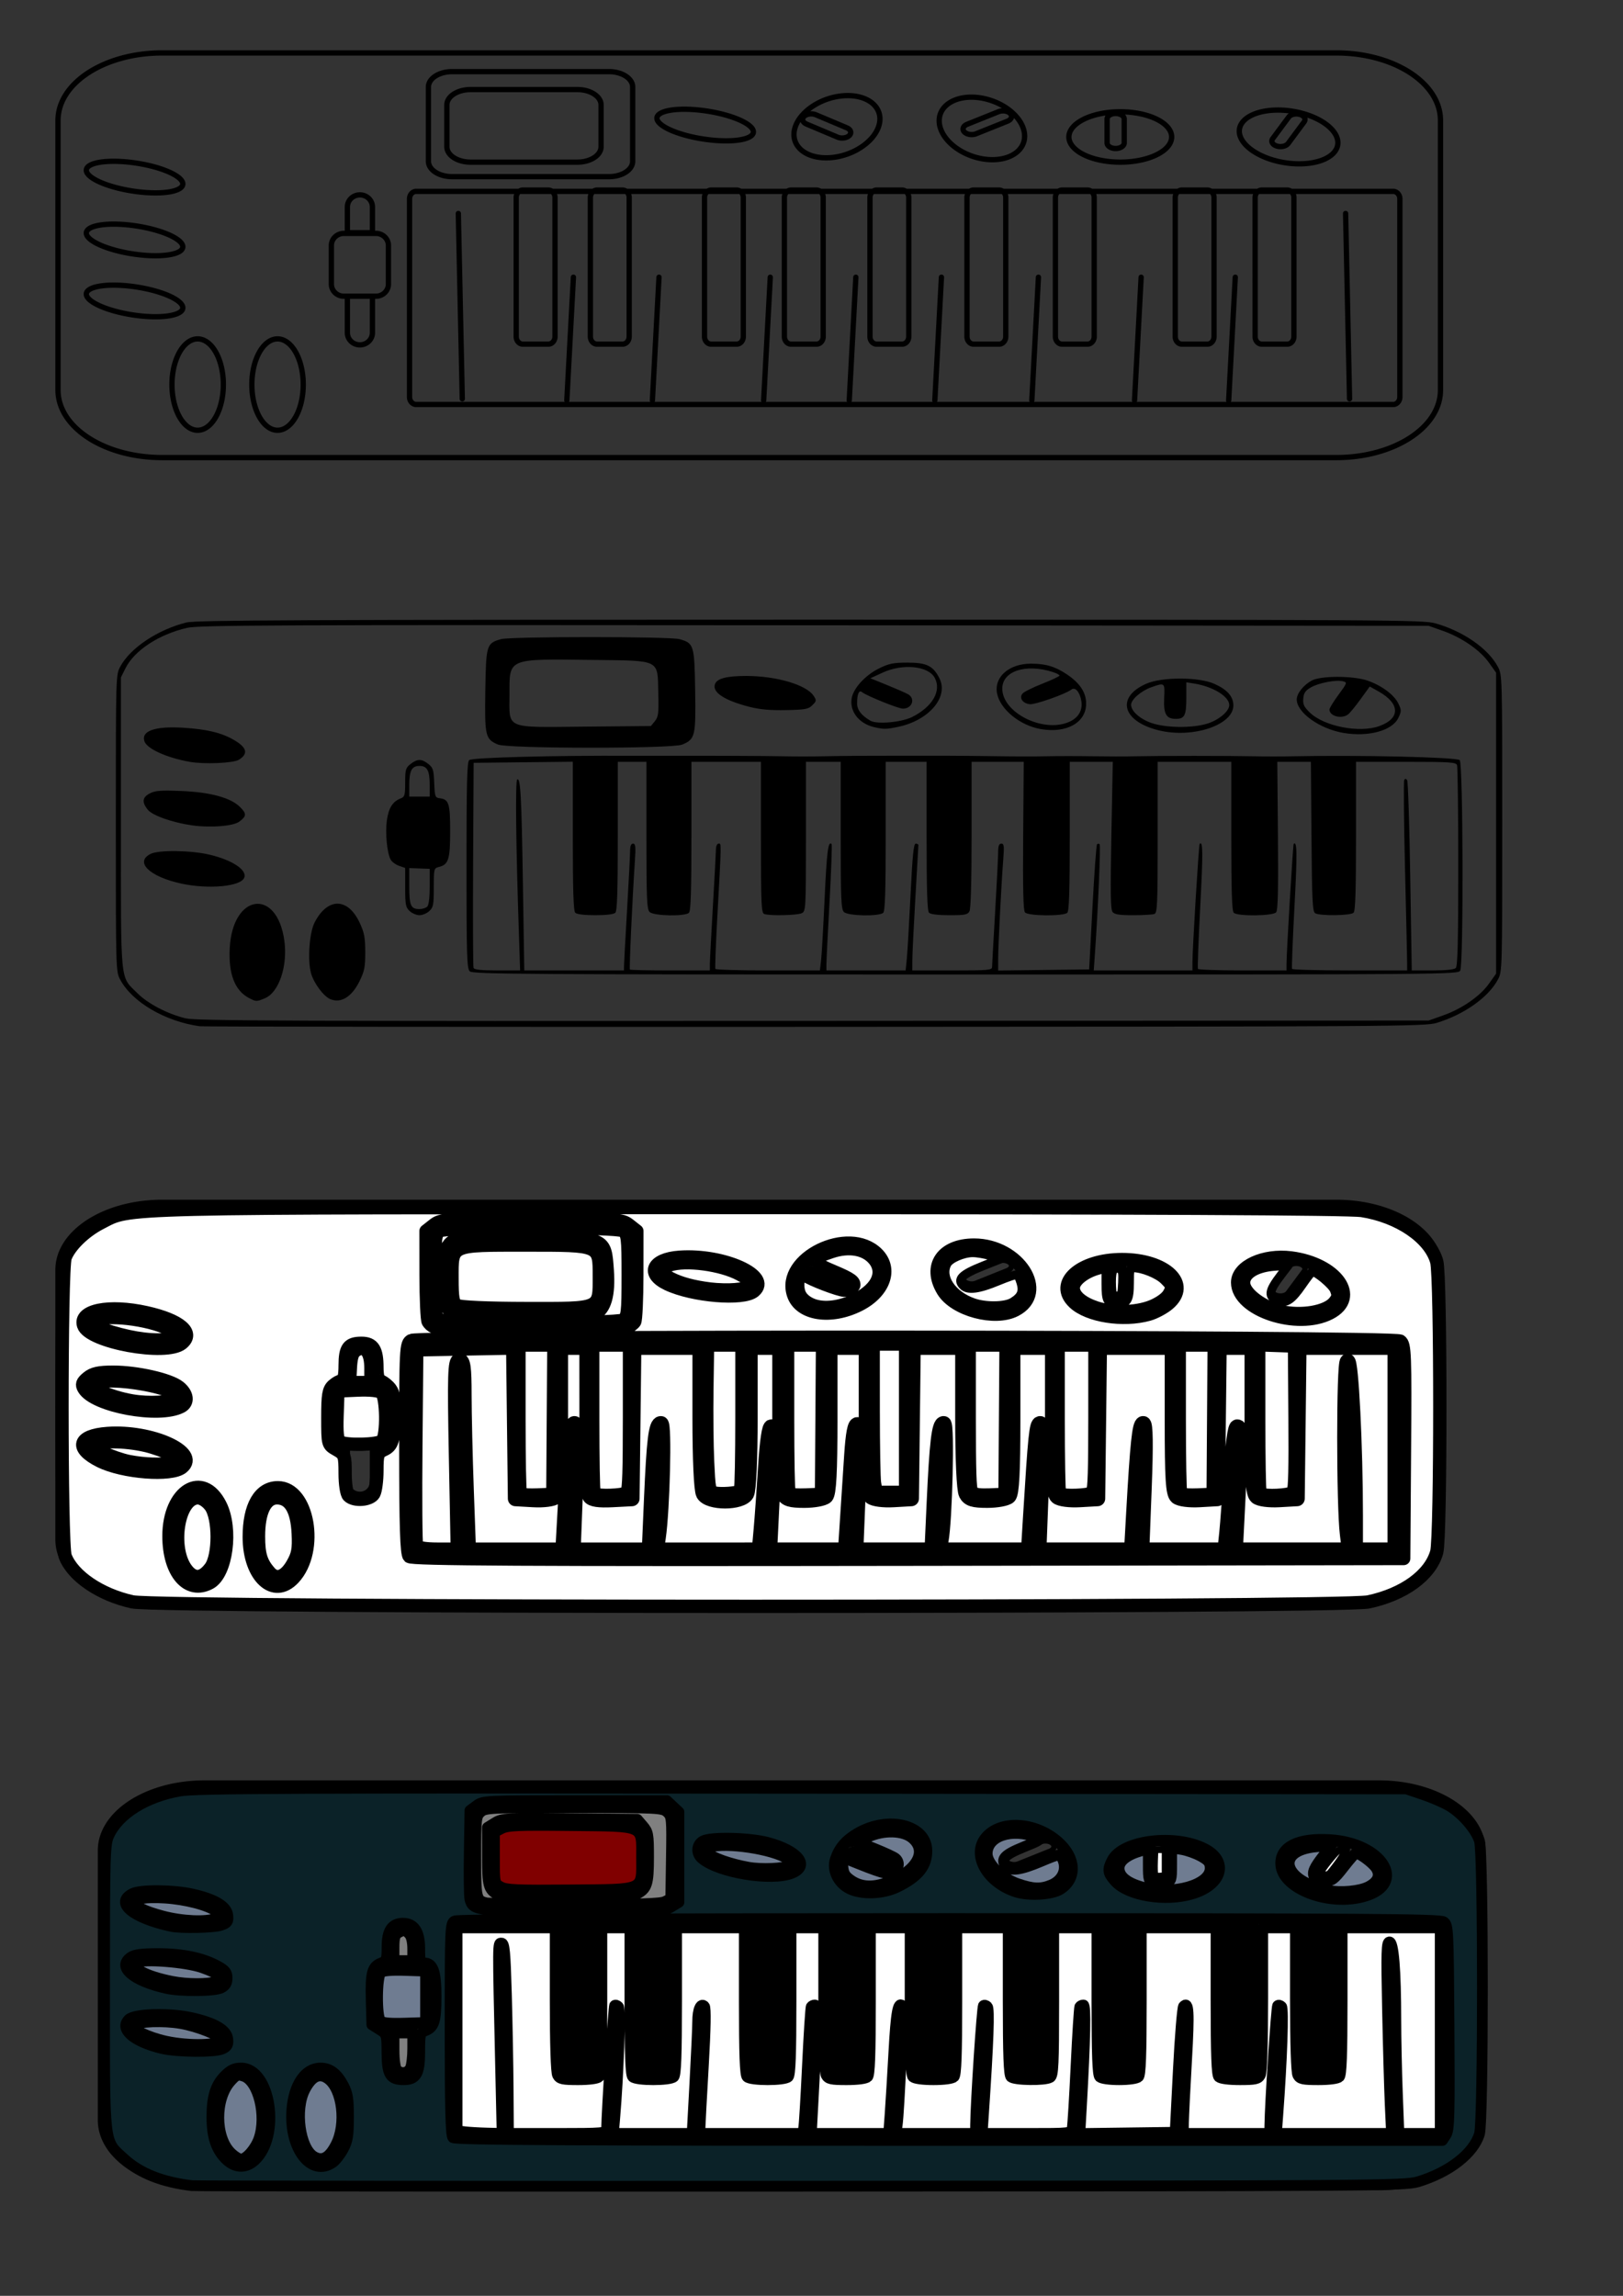 <?xml version="1.0" encoding="UTF-8" standalone="no"?>
<!-- Created with Inkscape (http://www.inkscape.org/) -->

<svg
   width="210mm"
   height="297mm"
   viewBox="0 0 210 297"
   version="1.1"
   id="svg5"
   inkscape:version="1.1.2 (0a00cf5339, 2022-02-04, custom)"
   sodipodi:docname="simply keyboard controller interface.svg"
   xmlns:inkscape="http://www.inkscape.org/namespaces/inkscape"
   xmlns:sodipodi="http://sodipodi.sourceforge.net/DTD/sodipodi-0.dtd"
   xmlns="http://www.w3.org/2000/svg"
   xmlns:svg="http://www.w3.org/2000/svg">
  <rect x="0" y="0" width="210" height="297" fill="#333333" stroke="none"/>
  <sodipodi:namedview
     id="namedview7"
     pagecolor="#ffffff"
     bordercolor="#666666"
     borderopacity="1.0"
     inkscape:pageshadow="2"
     inkscape:pageopacity="0.0"
     inkscape:pagecheckerboard="0"
     inkscape:document-units="mm"
     showgrid="false"
     inkscape:zoom="1.0074671"
     inkscape:cx="478.92383"
     inkscape:cy="584.13818"
     inkscape:window-width="1680"
     inkscape:window-height="956"
     inkscape:window-x="-11"
     inkscape:window-y="-11"
     inkscape:window-maximized="1"
     inkscape:current-layer="layer4" />
  <defs
     id="defs2">
    <inkscape:path-effect
       effect="spiro"
       id="path-effect2617"
       is_visible="true"
       lpeversion="1" />
    <inkscape:path-effect
       effect="spiro"
       id="path-effect2420"
       is_visible="true"
       lpeversion="1" />
    <inkscape:path-effect
       effect="spiro"
       id="path-effect2416"
       is_visible="true"
       lpeversion="1" />
    <inkscape:path-effect
       effect="spiro"
       id="path-effect2299"
       is_visible="true"
       lpeversion="1" />
    <inkscape:path-effect
       effect="spiro"
       id="path-effect2182"
       is_visible="true"
       lpeversion="1" />
    <inkscape:path-effect
       effect="spiro"
       id="path-effect2065"
       is_visible="true"
       lpeversion="1" />
    <inkscape:path-effect
       effect="spiro"
       id="path-effect1940"
       is_visible="true"
       lpeversion="1" />
    <inkscape:path-effect
       effect="spiro"
       id="path-effect1934"
       is_visible="true"
       lpeversion="1" />
    <inkscape:path-effect
       effect="spiro"
       id="path-effect1245"
       is_visible="true"
       lpeversion="1" />
    <inkscape:path-effect
       effect="skeletal"
       id="path-effect3161"
       is_visible="true"
       lpeversion="1"
       pattern="m 182.711,36.817 0.271,28.58 24.647,-14.537 z m -38.189,6.58 v 17.729 h 31.325 V 43.397 Z"
       copytype="repeated"
       prop_scale="1"
       scale_y_rel="false"
       spacing="5.8"
       normal_offset="0"
       tang_offset="1.5"
       prop_units="false"
       vertical_pattern="false"
       hide_knot="false"
       fuse_tolerance="0" />
    <inkscape:path-effect
       effect="skeletal"
       id="path-effect2910"
       is_visible="true"
       lpeversion="1"
       pattern="m 182.711,36.817 0.271,28.58 24.647,-14.537 z m -38.189,6.58 v 17.729 h 31.325 V 43.397 Z"
       copytype="repeated"
       prop_scale="1"
       scale_y_rel="false"
       spacing="4.6"
       normal_offset="0.3"
       tang_offset="0"
       prop_units="false"
       vertical_pattern="false"
       hide_knot="false"
       fuse_tolerance="0" />
    <clipPath
       clipPathUnits="userSpaceOnUse"
       id="clipPath3088">
      <path
         id="path3090"
         style="fill:none;stroke:#000000;stroke-width:1.865;stroke-linecap:round;stroke-linejoin:round;stroke-miterlimit:4;stroke-dasharray:none;stroke-opacity:0.955;paint-order:stroke markers fill"
         d="M -39.799,76.741 V 269.299 H 143.477 V 76.741 Z M 7.896,147.055 c 0.043,0.002 0.083,0.021 0.119,0.061 0.131,0.148 0.248,0.315 0.348,0.494 0.102,-0.025 0.213,-0.061 0.26,-0.023 0.133,-0.037 0.361,0.059 0.732,0.345 0.255,-0.097 0.255,0.316 0.148,0.73 0.171,0.547 0.127,0.666 -0.041,0.567 0.098,0.169 0.196,0.339 0.307,0.496 -0.01,0.056 -0.005,0.159 -0.007,0.239 0,0 0,5.3e-4 0,5.3e-4 0.11,0.405 0.089,0.889 0.125,1.176 -0.163,0.205 -0.304,0.432 -0.462,0.641 0.017,0.02 0.038,0.036 0.053,0.058 0.184,0.253 0.213,0.53 0.157,0.803 0.033,0.04 0.067,0.084 0.104,0.132 0.249,-0.148 0.458,-0.274 0.648,-0.389 -0.074,-0.743 0.708,-1.423 2.088,-1.057 0.035,-0.014 0.067,-0.028 0.103,-0.042 0.339,-0.136 0.684,-0.28 1.046,-0.326 0.308,-0.039 0.846,-0.222 0.928,0.077 0.664,2.445 0.212,2.304 -1.067,2.691 -0.215,0.059 -0.422,0.089 -0.627,0.095 -0.19,0.088 -0.379,0.18 -0.565,0.277 -0.436,0.228 -0.847,0.5 -1.27,0.751 -0.31,0.194 -0.613,0.401 -0.931,0.581 -0.184,0.105 -1.135,0.457 -1.21,0.419 -1.003,-0.505 -1.276,-0.67 -1.333,-0.991 -0.203,0.05 -0.405,0.104 -0.612,0.127 -0.253,0.028 -0.924,-0.04 -1.187,-0.075 -0.079,-0.011 -0.298,-0.002 -0.234,-0.049 1.422,-1.037 2.354,-0.563 -1.081,-0.804 -0.128,-0.427 -0.081,-0.851 0.051,-1.256 -0.266,0.015 -0.528,0.033 -0.89,0.055 -0.331,-0.014 -0.69,0.094 -0.993,-0.041 -0.017,-0.008 -0.033,-0.016 -0.05,-0.023 -0.295,0.165 -0.59,0.331 -0.881,0.502 -0.078,0.046 -0.151,0.087 -0.222,0.126 -0.078,0.294 -0.134,0.523 -0.136,0.528 -0.242,0.429 -1.443,1.313 -2.003,0.892 -0.556,-0.417 -0.628,-1.239 -0.942,-1.858 0.61,-0.811 0.641,-0.944 1,-1.177 0.225,-0.7 0.61,-0.878 1.349,-1.635 0.304,-0.157 0.518,-0.278 0.719,-0.381 -0.045,-0.179 0.012,-0.47 0.205,-0.939 -0.483,-1.18 -0.112,-1.227 0.588,-1.223 0.057,-0.107 0.159,-0.141 0.283,-0.139 0.062,-0.055 0.129,-0.112 0.202,-0.171 0.476,-0.386 1.993,-0.085 2.51,-0.147 0.373,0.005 0.745,0.011 1.118,0.015 0.334,-0.004 0.668,-0.014 1.002,-0.012 0.11,5.2e-4 0.25,-0.051 0.356,-0.038 0.067,-0.053 0.134,-0.085 0.195,-0.082 z m 1.567,2.175 c -0.023,-0.039 -0.046,-0.079 -0.069,-0.118 -0.003,0.021 -0.007,0.042 -0.01,0.064 0.029,0.022 0.055,0.04 0.079,0.054 z m -0.069,-0.118 c 0.011,-0.067 0.021,-0.134 0.032,-0.202 -0.019,0.053 -0.04,0.103 -0.062,0.151 0.01,0.017 0.02,0.034 0.03,0.051 z m -0.03,-0.051 c -0.17,-0.288 -0.351,-0.564 -0.61,-0.767 -0.004,-0.003 -0.013,-0.006 -0.025,-0.008 0.005,0.044 0.008,0.087 0.012,0.131 0.111,0.151 0.203,0.289 0.279,0.418 0.115,0.116 0.222,0.221 0.31,0.296 0.012,-0.022 0.023,-0.046 0.034,-0.07 z m -0.635,-0.775 c -0.024,-0.222 -0.055,-0.442 -0.083,-0.656 -0.003,-0.02 -0.011,-0.034 -0.022,-0.043 -0.089,0.024 -0.135,0.107 -0.155,0.231 0.069,0.149 0.127,0.303 0.172,0.461 0.037,0.001 0.068,0.003 0.088,0.007 z m -8.288,5.591 c -0.25,0.093 -0.228,0.107 0.045,0.331 -0.019,-0.113 -0.033,-0.224 -0.045,-0.331 z M 21.834,163.26 v 5.3e-4 c 0.087,-0.001 0.164,0.029 0.226,0.103 0.14,0.169 0.26,0.318 0.371,0.457 0.392,-0.308 0.829,-0.451 1.262,-0.147 0.582,0.408 0.441,1.365 0.504,2.073 0.012,0.135 -0.165,0.32 -0.294,0.28 -0.009,-0.003 -0.016,-0.006 -0.022,-0.01 0.004,0.061 0.006,0.122 0.005,0.179 -0.006,0.184 -0.044,0.359 -0.102,0.527 0.928,-4e-5 1.856,-0.042 2.78,-0.161 0.566,0.293 1.45,0.291 1.697,0.878 0.738,1.759 -1.951,2.185 -2.783,2.44 -1.995,0.611 -1.161,0.318 -2.727,0.92 v -5.3e-4 c -1.254,0.482 -2.17,0.115 -2.367,-0.491 -0.008,-5.2e-4 -0.016,-5.2e-4 -0.024,-0.001 -0.303,0.099 -0.632,0.179 -1.08,0.264 -0.208,0.04 -0.48,0.181 -0.635,0.037 -0.316,-0.295 -0.538,-0.67 -0.755,-1.049 -0.291,0.022 -0.582,0.043 -0.874,0.051 -0.093,0.002 -0.186,0.003 -0.28,0.003 -0.08,0.039 -0.188,0.079 -0.343,0.123 -0.349,0.099 -0.723,0.04 -1.085,0.06 -0.688,-0.335 -1.322,-0.482 -1.078,-1.727 0.077,-0.394 0.491,-0.648 0.862,-0.842 -0.067,-0.204 -0.089,-0.378 -0.09,-0.538 -0.229,0.002 -0.457,0.003 -0.686,0.006 -0.405,0.005 -0.81,0.012 -1.215,0.022 -0.221,0.005 -0.58,0.228 -0.664,0.024 -0.002,-0.005 -0.004,-0.01 -0.006,-0.015 -0.039,0.003 -0.079,0.007 -0.118,0.011 0.006,-0.115 0.008,-0.232 0.008,-0.348 -0.173,-0.668 -0.122,-1.397 -0.217,-2.087 0.112,-0.01 0.23,-0.02 0.344,-0.03 0.049,-0.092 0.194,-0.062 0.341,-0.03 1.502,-0.134 3.099,-0.274 4.558,-0.161 0.536,0.041 0.9,0.092 1.224,0.164 0.037,1.5e-4 0.074,2.4e-4 0.111,5.3e-4 0.522,0.002 1.043,0.006 1.565,0.007 0.123,-0.049 0.244,-0.104 0.364,-0.161 0.064,-0.03 0.125,-0.065 0.186,-0.101 0.008,-0.134 0.017,-0.234 0.027,-0.237 0.009,-0.003 0.019,0.07 0.029,0.187 0.271,-0.29 0.681,-0.674 0.984,-0.678 z m 1.944,2.114 c -0.004,-0.004 0.043,0.183 0.076,0.408 0.007,-0.049 0.013,-0.098 0.009,-0.137 -0.06,-0.19 -0.083,-0.268 -0.085,-0.271 z m -8.544,2.209 c -8.47e-4,2.7e-4 -0.002,8e-4 -0.003,0.001 -0.043,0.018 -0.1,0.157 -0.067,0.125 0.029,-0.029 0.058,-0.059 0.086,-0.089 -3.44e-4,-8e-4 -7.94e-4,-0.001 -10e-4,-0.002 -0.006,-0.012 -0.01,-0.023 -0.015,-0.035 z m 19.199,7.386 c 0.031,-8e-4 0.054,0.012 0.066,0.046 0.079,0.23 0.149,0.466 0.209,0.704 0.25,-0.087 0.415,-0.059 0.844,-0.013 0.184,0.037 0.341,0.086 0.474,0.144 h 5.29e-4 c 0.047,-0.024 0.094,-0.048 0.14,-0.074 0.412,-0.102 0.816,-0.245 1.236,-0.306 0.19,-0.028 0.39,-0.043 0.594,-0.043 v 5.3e-4 c 0.61,0.001 1.248,0.145 1.709,0.525 0.212,0.175 0.474,0.396 0.479,0.67 0.003,0.173 -0.02,0.342 -0.057,0.51 0.102,0.32 0.119,0.674 0.059,1.005 0.311,0.018 0.622,0.046 0.93,0.1 1.242,0.613 1.388,0.755 0.489,2.546 -0.09,0.179 -0.375,0.147 -0.571,0.187 -0.373,0.077 -0.757,0.088 -1.137,0.121 0.449,0.418 1.108,0.756 1.118,1.339 0.008,0.47 -0.328,0.754 -0.771,0.931 -0.098,0.153 -0.201,0.302 -0.337,0.42 -0.984,0.851 -2.307,0.805 -3.502,0.625 -0.12,-0.018 -0.234,-0.041 -0.341,-0.069 -0.078,0.039 -0.153,0.081 -0.223,0.125 -0.005,0.178 -0.003,0.357 0.01,0.535 0.625,0.373 0.29,1.902 -0.112,2.063 -1.83,0.737 -1.963,-0.55 -2.261,-1.467 -0.007,-0.056 -0.019,-0.187 -0.03,-0.359 -0.105,-0.33 -0.106,-0.463 -0.032,-0.759 -0.004,-0.249 0.001,-0.515 0.017,-0.78 -0.017,-0.005 -0.033,-0.01 -0.05,-0.015 -0.077,0.046 -0.144,0.062 -0.184,-0.002 -0.022,-0.036 -0.042,-0.072 -0.063,-0.107 -0.577,0.184 -1.022,0.281 -1.452,0.339 -0.837,0.232 -1.725,0.329 -2.568,0.369 -0.368,0.018 -0.736,-0.029 -1.104,-0.043 -0.741,-0.21 -1.652,-0.291 -1.446,-1.643 0.044,-0.287 0.268,-0.49 0.531,-0.664 -0.142,0.025 -0.281,0.047 -0.305,-0.064 -0.17,-0.797 -0.223,-1.661 -0.002,-2.445 0.012,-0.041 0.037,-0.064 0.068,-0.081 -1.313,-0.71 -1.2,-2.145 0.367,-2.173 0.158,-0.003 0.33,0.009 0.517,0.037 1.126,0.167 0.63,0.056 1.497,0.291 0.385,0.104 0.687,0.258 0.913,0.438 -0.01,-0.061 -0.02,-0.121 -0.032,-0.182 -0.105,0.021 -0.119,-0.008 0.031,-0.126 -0.011,0.032 -0.023,0.063 -0.037,0.094 0.002,0.011 0.004,0.021 0.006,0.032 0.117,-0.023 0.345,-0.105 0.58,-0.191 0.134,-0.317 0.073,-0.4 -0.509,0.034 -0.015,0.011 -0.027,0.021 -0.039,0.03 0.081,-0.225 0.125,-0.474 0.286,-0.648 0.479,-0.517 0.645,-0.418 1.064,-0.619 0.229,-0.11 0.457,-0.222 0.684,-0.334 0.439,-0.499 0.358,-0.517 1.095,-0.705 0.011,-0.003 0.022,-0.005 0.033,-0.007 -0.035,0.018 -0.063,0.09 -0.085,0.199 0.068,-0.033 0.136,-0.066 0.205,-0.098 -0.037,-0.07 -0.07,-0.103 -0.098,-0.105 0.099,-0.017 0.2,-0.018 0.299,-0.036 0.111,-0.021 0.268,-0.163 0.343,-0.106 0.033,-0.014 0.065,-0.028 0.098,-0.042 0.106,-0.027 0.264,-0.152 0.357,-0.155 z m 6.111,7.974 c -0.009,-8e-4 -0.02,0.001 -0.024,0.005 -0.013,0.017 -0.026,0.034 -0.038,0.051 0.024,-0.016 0.049,-0.032 0.073,-0.049 0.005,-0.003 -0.002,-0.006 -0.011,-0.007 z m -4.936,1.798 c -0.026,0.065 -0.049,0.133 -0.081,0.192 0.073,0.011 0.15,0.005 0.222,0.021 -0.027,-0.076 -0.07,-0.155 -0.141,-0.213 z m 13.741,3.82 c 0.714,0.26 1.099,1.038 1.608,1.616 0.061,-0.08 0.123,-0.16 0.184,-0.24 0.093,-0.122 0.021,0.093 -0.107,0.324 0.013,0.014 0.026,0.029 0.039,0.042 0.006,0.006 -0.022,0.006 -0.027,-0.002 -0.005,-0.008 -0.01,-0.021 -0.014,-0.036 -0.022,0.039 -0.045,0.077 -0.069,0.115 0.005,-0.056 0.012,-0.112 0.029,-0.165 -0.012,-0.013 -0.023,-0.025 -0.035,-0.038 -0.129,0.168 -0.258,0.336 -0.388,0.504 0.113,0.067 0.268,-0.103 0.393,-0.301 -0.005,0.059 -0.007,0.118 -0.016,0.176 -0.028,0.313 -0.021,0.631 -0.083,0.939 -0.028,0.141 -0.102,0.271 -0.184,0.389 -0.17,0.246 -0.343,0.498 -0.567,0.697 -0.06,0.053 -0.129,0.095 -0.194,0.142 0.367,-0.209 0.655,-0.304 0.938,-0.303 0.404,0.001 0.8,0.194 1.41,0.517 0.154,0.375 0.444,0.72 0.461,1.125 0.016,0.363 -0.093,0.691 -0.279,0.984 1.271,0.708 -0.019,0.501 -0.68,0.725 0.002,0.055 0.003,0.106 0.005,0.163 0.002,0.086 -1.422,1.137 -1.423,1.138 -0.055,0.044 -0.11,0.089 -0.166,0.132 -0.025,0.068 -0.051,0.135 -0.075,0.203 -0.018,0.452 -0.024,0.905 -0.009,1.36 -0.056,0.257 -0.107,0.516 -0.167,0.772 -0.002,0.01 -0.004,0.014 -0.006,0.023 -0.002,0.037 -0.008,0.07 -0.023,0.097 -0.105,0.43 -0.065,0.163 -0.11,0.482 2.65e-4,9e-5 7.94e-4,-9e-5 0.001,0 0.021,0.006 -0.013,0.085 -0.01,0.064 0.005,-0.036 0.005,-0.037 0.009,-0.064 -0.236,-0.065 -0.48,-0.11 -0.724,-0.151 -1.625,0.552 -1.828,0.436 -1.66,-0.429 -0.008,-0.004 -0.015,-0.007 -0.023,-0.011 -0.187,-0.096 0.018,-0.419 0.028,-0.629 -0.006,-0.09 -0.009,-0.18 -0.009,-0.27 -0.281,-0.171 -0.491,-0.501 -0.546,-0.946 -0.531,0.203 -0.881,0.172 -0.578,-0.609 0.051,-0.133 0.091,-0.242 0.125,-0.336 H 45.584 c -1.023,0 -1.612,-0.437 -1.77,-0.942 -0.121,0.001 -0.242,0.004 -0.363,0.005 -0.383,-0.01 -0.767,0.007 -1.149,-0.029 -0.106,-0.01 -0.19,-0.021 -0.266,-0.032 -0.463,0.329 -0.94,0.704 -1.475,1.17 -0.027,0.024 -0.045,0.039 -0.071,0.062 0.057,0.319 0.093,0.645 0.044,0.88 -0.078,0.376 -0.253,0.735 -0.469,1.052 -0.483,0.71 -1.885,0.866 -2.505,0.471 -0.474,-0.303 -0.352,-1.069 -0.528,-1.604 0.199,-0.421 0.323,-0.887 0.598,-1.262 0.075,-0.102 0.153,-0.203 0.233,-0.302 -0.124,-0.818 -0.079,-1.147 0.834,-2.047 0.14,-0.138 0.364,-0.152 0.535,-0.249 0.111,-0.063 0.206,-0.152 0.309,-0.228 0.552,-0.261 1.128,-0.47 1.729,-0.506 -1.005,-0.395 -0.819,-1.802 0.897,-2.403 0.107,-0.038 0.218,-0.068 0.327,-0.103 -0.038,-0.121 -0.179,-0.76 -0.194,-0.827 0.116,-0.82 0.075,-1.227 0.482,-1.238 0.317,-0.009 0.904,0.221 2.045,0.682 0.212,0.086 0.1,0.446 0.134,0.672 0.05,0.327 0.06,0.648 0.055,0.971 0.284,-0.089 0.568,-0.178 0.86,-0.232 0.088,-0.016 0.176,-0.027 0.265,-0.035 0.002,-0.099 0.007,-0.199 0.018,-0.298 0.028,-0.257 0.172,-0.489 0.281,-0.724 0.226,-0.49 0.453,-0.721 0.821,-0.719 0.294,0.001 0.681,0.153 1.226,0.438 0.025,-0.018 0.05,-0.037 0.075,-0.054 0.078,0.055 0.133,0.096 0.176,0.124 0.045,-0.094 0.101,-0.203 0.172,-0.337 0.075,-0.142 0.176,-0.494 0.293,-0.383 0.008,0.008 0.015,0.015 0.023,0.023 0.037,-0.061 0.077,-0.124 0.124,-0.193 z m 1.685,1.7 c -0.001,-0.002 -0.003,-0.003 -0.004,-0.005 7.94e-4,0.003 0.001,0.006 0.002,0.008 5.29e-4,-8e-4 0.001,-0.002 0.002,-0.003 z m -8.461,0.36 c -0.012,0.02 -0.022,0.039 -0.032,0.054 0.011,-0.004 0.022,-0.007 0.033,-0.011 -5.29e-4,-0.014 -7.94e-4,-0.029 -0.002,-0.043 z m 6.891,2.401 c -0.064,0.037 -0.127,0.075 -0.19,0.112 -0.175,0.1 -0.321,0.183 -0.451,0.254 0.06,0.011 0.111,0.029 0.166,0.044 0.009,-0.007 0.014,-0.009 0.023,-0.017 0.158,-0.122 0.298,-0.268 0.452,-0.394 z" />
    </clipPath>
    <clipPath
       clipPathUnits="userSpaceOnUse"
       id="clipPath4580">
      <path
         id="path4582"
         style="fill:none;stroke:#000000;stroke-width:1.876;stroke-linecap:round;stroke-linejoin:round;stroke-miterlimit:4;stroke-dasharray:none;stroke-opacity:0.955;paint-order:stroke markers fill"
         d="m -56.624,111.259 -50.045,53.264 39.242,36.071 c 0.064,-0.132 0.125,-0.265 0.191,-0.395 -0.086,-0.226 -0.155,-0.458 -0.165,-0.708 -0.051,-1.298 0.427,-1.619 0.996,-2.674 0.016,-0.029 -0.025,-0.061 -0.012,-0.091 0.114,-0.251 0.197,-0.407 0.277,-0.544 -0.196,-0.186 -0.109,-0.277 0.121,-0.309 0.01,-0.033 0.019,-0.064 0.029,-0.099 -0.374,-0.271 -0.606,-0.951 -0.45,-1.942 0.032,-0.2 0.205,-0.519 0.299,-0.817 -0.042,-0.241 -0.089,-0.481 -0.14,-0.72 -0.115,-0.236 -0.206,-0.486 -0.309,-0.728 -0.15,-0.287 -0.301,-0.574 -0.451,-0.86 -0.136,-0.33 -0.297,-0.648 -0.408,-0.99 -0.129,-0.394 -0.211,-0.808 -0.312,-1.213 -0.058,-0.236 -0.101,-0.477 -0.165,-0.711 -0.005,-0.018 -0.06,-0.032 -0.04,-0.036 0.026,-0.005 0.049,-0.01 0.074,-0.015 -0.336,-0.812 -0.282,-0.949 1.491,-1.141 0.183,-0.394 0.408,-0.777 0.639,-1.151 -0.001,-0.066 -0.005,-0.131 -0.001,-0.2 0.02,-0.378 0.072,-0.726 0.141,-1.061 -0.032,-0.034 -0.065,-0.07 -0.101,-0.115 -0.227,-0.278 -0.537,-0.499 -0.68,-0.835 -0.197,-0.464 0.056,-1.37 0.148,-1.841 0.121,-0.459 0.255,-1.077 0.448,-1.641 -0.133,-0.19 -0.266,-0.379 -0.41,-0.557 0.208,-0.236 0.413,-0.467 0.61,-0.697 0.004,-0.011 0.009,-0.022 0.012,-0.033 0.048,-0.073 0.088,-0.151 0.128,-0.23 -0.019,-0.042 -0.038,-0.084 -0.058,-0.126 0.315,-1.108 -0.007,-0.105 0.413,-1.103 0.006,-0.015 0.457,-1.224 0.487,-1.269 0.039,-0.056 0.199,0.052 0.192,-0.008 -0.02,-0.183 -0.163,-0.313 -0.244,-0.47 -0.115,-0.313 -0.276,-0.607 -0.344,-0.939 -0.063,-0.307 -0.036,-0.64 -0.046,-0.961 -0.005,-0.161 -0.01,-0.322 -0.016,-0.483 -0.185,0.238 -0.402,0.407 -0.675,0.424 -0.224,0.014 -0.376,-0.048 -0.474,-0.165 -0.28,-0.077 -0.589,-0.112 -0.797,-0.295 -0.575,-0.506 -0.566,-1.184 -0.428,-1.938 0.047,-0.256 0.188,-0.5 0.268,-0.753 0.674,-2.122 -0.035,-0.297 1.036,-2.793 0.308,-0.452 0.597,-0.915 0.923,-1.355 0.387,-0.523 0.886,-0.972 1.234,-1.519 0.187,-0.294 0.324,-0.611 0.489,-0.915 0.796,-1.467 0.348,-0.572 0.971,-1.868 0.793,-1.652 2.22,-1.772 2.409,-0.774 0.067,-0.018 0.134,-0.036 0.201,-0.055 0.009,0.055 0.015,0.109 0.02,0.164 0.076,-0.011 0.038,0.13 0.014,0.245 0.004,0.233 -0.019,0.465 -0.058,0.696 0.309,-0.406 0.692,-0.823 1.191,-1.274 0.052,-0.047 0.083,-0.066 0.133,-0.109 0.13,-0.475 0.323,-0.943 0.519,-1.412 -0.214,-0.182 -0.414,-0.375 -0.559,-0.616 -0.077,-0.129 0.022,-0.304 0.106,-0.474 -0.395,-0.116 0.367,-1.029 0.148,-1.258 -0.013,-0.014 -0.055,0.03 -0.063,0.012 -0.097,-0.204 -0.203,-0.407 -0.264,-0.629 -0.226,0.309 -0.532,0.664 -0.717,0.882 -0.006,0.011 -0.012,0.019 -0.019,0.024 -0.004,0.005 -0.011,0.015 -0.015,0.02 -0.394,-0.22 -0.821,-0.398 -1.22,-0.612 -0.078,0.149 -0.156,0.299 -0.233,0.448 -0.142,0.226 -0.291,0.448 -0.426,0.678 -0.053,0.09 -0.079,0.194 -0.089,0.288 0.081,0.494 -0.032,0.291 0,0 -0.025,-0.15 -0.067,-0.36 -0.137,-0.657 -0.228,0.11 -0.489,0.139 -0.783,0.036 -0.152,1.094 -0.307,2.285 -0.652,1.209 -0.429,-1.338 -0.649,-1.253 -0.223,-1.925 -0.072,-0.175 -0.055,-0.356 0.014,-0.535 -0.056,-0.244 -0.012,-0.814 0.064,-1.426 -0.023,0.008 -0.046,0.017 -0.069,0.024 -5.75e-4,2.5e-4 -0.002,0.001 -0.003,0.001 -0.025,0.06 -0.051,0.12 -0.077,0.18 -0.025,0.06 0.016,-0.156 0.077,-0.18 0.032,-0.076 0.064,-0.152 0.096,-0.228 0.101,-0.764 0.236,-1.534 0.269,-1.749 0.07,-1.693 -0.225,-3.298 -0.017,-5.009 0.084,-0.688 0.298,-1.328 0.47,-1.989 -0.023,-0.443 -0.016,-0.889 0.065,-1.338 0.039,-0.216 0.109,-0.427 0.195,-0.636 -0.332,-0.692 -0.903,-1.577 -0.417,-1.936 1.102,-0.813 1.595,-1.035 2.023,-0.892 0.058,-0.071 0.117,-0.139 0.179,-0.202 0.008,-0.03 0.017,-0.06 0.025,-0.09 -0.017,-0.498 -0.064,-1.243 0.049,-1.91 -0.025,-0.157 -0.052,-0.31 -0.093,-0.45 -0.179,-0.608 -0.285,-1.246 -0.436,-1.865 -0.149,-0.61 -0.309,-1.216 -0.463,-1.824 0.365,-0.422 -0.778,-1.322 -0.35,-1.889 0.328,-0.434 0.818,-0.71 1.263,-1.035 7.4e-4,-0.084 0.002,-0.169 0.005,-0.253 -0.102,0.026 -0.192,0.049 -0.191,0.038 0.011,-0.173 0.12,-0.329 0.237,-0.485 0.082,-0.469 0.422,-0.939 0.563,-1.399 0.052,0.091 0.235,-1.136 0.44,-1.156 -0.047,-0.118 -0.077,-0.241 -0.07,-0.373 0.03,-0.538 0.434,-0.848 0.709,-1.235 0.428,-0.733 0.141,-0.147 0.423,-1.328 0.052,-0.216 0.17,-0.427 0.186,-0.643 0.028,-0.389 -0.024,-0.768 -0.059,-1.147 -0.083,-0.898 -0.165,-1.389 -0.287,-2.085 -0.42,-0.86 -0.14,0.348 -0.756,-1.471 -0.082,-0.241 -0.168,-0.492 -0.156,-0.759 0.003,-0.068 0.012,-0.136 0.024,-0.204 -0.18,-0.17 0.107,-0.628 0.211,-0.803 -0.062,0.267 -0.164,0.536 -0.211,0.803 0.038,0.036 0.099,0.059 0.187,0.064 -0.074,-0.12 -0.146,-0.241 -0.05,-0.331 1.06,-1 1.769,-1.437 2.095,-1.271 0.106,-0.179 0.26,-0.354 0.485,-0.528 0.093,-1.555 2.166,-1.359 2.321,0.65 6.84e-4,0.009 5.61e-4,0.018 0.001,0.027 0.017,0.03 0.035,0.06 0.05,0.092 0.117,0.25 0.21,0.501 0.281,0.753 0.066,-0.082 0.146,-0.144 0.252,-0.171 0.097,-0.025 0.187,-0.04 0.275,-0.052 0.141,-0.306 0.293,-0.606 0.456,-0.897 0.143,-0.844 0.341,-1.569 0.545,-2.343 z m 20.732,19.057 c -0.047,0.263 -0.103,0.535 -0.176,0.824 -0.532,2.109 -1.981,3.805 -3.087,5.671 0.3,0.272 0.508,0.732 0.73,1.259 0.059,0.399 0.152,0.789 0.178,1.196 0.026,0.392 -0.022,2.756 -0.06,3.084 -0.232,2.005 -1.11,3.952 -1.846,5.878 -0.291,0.844 -0.617,1.712 -0.907,2.589 -0.395,1.755 -0.51,3.519 -0.476,5.257 0.002,0.081 0.005,0.161 0.008,0.242 0.101,0.149 0.206,0.334 0.293,0.682 0.088,0.351 0.054,0.739 0.081,1.109 -0.741,0.26 -1.478,0.793 -2.224,0.781 -0.313,-0.005 -0.288,-0.525 -0.344,-0.825 -0.049,-0.266 -0.078,-0.538 -0.096,-0.813 -0.161,-0.387 -0.265,-0.844 -0.277,-0.964 -0.01,-0.102 -0.012,-0.202 -0.019,-0.303 -0.011,0.004 -0.021,0.007 -0.032,0.011 -0.096,0.029 -0.187,0.029 -0.275,0.011 -0.027,0.363 -0.046,0.576 -0.077,1.01 -0.344,1.699 -0.652,3.401 -1.032,5.098 -0.04,0.181 -0.092,0.36 -0.14,0.54 1.162,3.175 2.34,6.348 3.296,9.617 0.44,1.504 1.047,3.697 1.57,6.058 0.145,-0.149 0.288,-0.299 0.434,-0.446 0.495,-0.497 1.014,-1.391 1.643,-1.305 0.169,0.023 0.321,0.047 0.473,0.071 0.086,-0.069 0.167,-0.137 0.225,-0.205 1.119,-1.301 2.236,-2.711 3.507,-3.878 1.673,-1.537 1.284,0.518 1.133,2.019 l 21.158,-22.519 z m -2.207,-0.174 c -1.161,-0.714 -0.747,0.237 -0.316,1.177 0.098,-0.266 0.183,-0.538 0.246,-0.818 0.027,-0.12 0.05,-0.24 0.07,-0.359 z m -8.578,-5.082 c -0.082,0.119 -0.17,0.235 -0.266,0.345 -0.033,0.079 -0.066,0.158 -0.098,0.238 0.03,0.226 -0.075,0.506 -0.089,0.747 -0.04,0.655 -0.062,0.784 -0.073,0.841 0.032,0.454 0.059,1.39 -0.19,1.618 0.01,-0.008 0.02,-0.016 0.03,-0.024 0.023,-0.003 0.046,-0.005 0.068,-0.008 0.154,-0.164 0.308,-0.327 0.461,-0.491 0.167,-0.179 0.289,-0.504 0.472,-0.63 -0.071,-0.456 -0.141,-0.912 -0.215,-1.367 -0.028,-0.424 -0.065,-0.846 -0.099,-1.268 z m 6.22,7.191 c -0.019,0.067 -0.038,0.133 -0.059,0.197 0.021,0.064 0.033,0.099 0.062,0.188 -0.004,-0.141 -0.004,-0.271 -0.003,-0.386 z m -6.963,-3.381 c -0.015,0.01 -0.029,0.019 -0.045,0.024 -0.502,0.156 -0.884,0.25 -1.182,0.298 0.022,0.331 0.048,0.661 0.068,0.992 0.081,-0.086 0.162,-0.172 0.244,-0.259 0.096,-0.208 0.207,-0.397 0.338,-0.55 0.166,-0.195 0.381,-0.342 0.579,-0.505 z m 3.733,3.758 c -0.076,0.031 -0.15,0.055 -0.221,0.074 -0.006,0.022 -0.014,0.041 -0.02,0.063 0.082,-0.026 0.162,-0.046 0.241,-0.062 2.91e-4,-0.026 5.38e-4,-0.048 7.11e-4,-0.075 z m 2.031,4.21 c -0.724,-0.096 -0.95,-0.438 -1.174,-0.901 -0.102,0.128 -0.211,0.258 -0.334,0.389 -0.254,0.271 -0.672,0.69 -1.065,1.137 0.053,1.113 0.145,2.199 0.226,3.219 0.368,-0.399 0.74,-0.791 1.106,-1.177 0.139,-0.163 0.28,-0.323 0.421,-0.484 0.033,-0.569 0.472,-1.187 0.648,-1.774 0.056,-0.133 0.116,-0.264 0.178,-0.394 -0.002,-0.005 -0.003,-0.009 -0.005,-0.014 z m -10.884,-8.841 c -0.057,0.186 -0.125,0.37 -0.194,0.553 0.072,-0.121 0.147,-0.246 0.21,-0.355 -0.005,-0.066 -0.01,-0.132 -0.015,-0.198 z m 11.992,12.199 c -0.097,0.066 -0.194,0.129 -0.291,0.18 -0.127,0.149 -0.255,0.297 -0.381,0.45 -0.225,0.253 -0.464,0.507 -0.707,0.763 0.142,0.72 0.242,1.63 0.272,1.962 0.058,0.625 0.077,1.259 0.109,1.889 0.006,0.128 0.009,0.165 0.015,0.272 0.439,-1.138 0.837,-2.287 0.955,-3.458 0.042,-0.418 0.012,-0.83 0.015,-1.245 0.003,-0.423 0.008,-0.626 0.013,-0.813 z m -11.845,-10.245 c -0.128,0.035 -0.258,0.068 -0.376,0.12 -0.368,0.161 -0.556,0.164 -0.627,0.066 -0.056,0.134 -0.113,0.267 -0.166,0.401 0.272,0.089 0.546,0.176 0.754,0.356 0.148,0.128 0.283,0.28 0.408,0.448 0.024,-0.051 0.049,-0.102 0.072,-0.152 0.005,5.2e-4 0.01,9.3e-4 0.015,0.001 -0.024,-0.414 -0.053,-0.826 -0.082,-1.239 z m 4.414,5.759 c -0.123,0.16 -0.244,0.311 -0.363,0.451 0.007,0.455 0.01,0.911 0.014,1.366 0.031,-0.101 0.058,-0.199 0.092,-0.303 0.052,-0.158 0.135,-0.325 0.232,-0.496 2.82e-4,-0.337 0.01,-0.677 0.025,-1.018 z m -9.698,-1.967 c -0.042,0.1 -0.099,0.204 -0.167,0.31 0.075,0.148 0.154,0.293 0.231,0.439 -0.006,-0.062 -0.012,-0.123 -0.017,-0.185 -0.017,-0.188 -0.032,-0.375 -0.048,-0.563 z m -0.893,0.844 c -0.079,0.021 -0.158,0.042 -0.234,0.069 0.002,0.007 0.004,0.015 0.005,0.022 0.068,-0.024 0.147,-0.055 0.229,-0.09 z m 0.94,5.42 c -9.98e-4,0.046 6.79e-4,0.04 -6.29e-4,0.091 -0.018,0.727 -0.052,1.046 -0.082,1.292 0.145,-0.277 0.359,-0.528 0.551,-0.787 -0.139,-0.168 -0.324,-0.378 -0.468,-0.596 z m 7.449,15.623 c -0.181,0.012 -0.307,-0.01 -0.401,-0.059 -0.166,0.756 -0.447,1.603 -1.094,1.908 -0.28,0.132 -0.523,0.19 -0.734,0.192 -0.002,0.117 -0.005,0.237 -0.006,0.354 0.359,0.069 0.554,0.219 0.629,0.441 0.013,-0.037 0.026,-0.074 0.047,-0.113 -0.025,-0.015 2.84e-4,-0.037 0.037,-0.061 0.12,-0.202 0.324,-0.465 0.565,-0.796 0.003,-0.004 0.005,-0.009 0.008,-0.013 0.214,-0.401 0.397,-0.813 0.596,-1.22 0.132,-0.215 0.248,-0.424 0.353,-0.632 z m -0.454,4.032 c -0.658,-0.357 -1.003,-0.595 -1.129,-0.824 -0.035,0.446 -0.273,1.036 -0.535,1.737 -0.065,0.085 -0.09,0.121 -0.146,0.196 -0.005,0.352 -0.006,0.681 -0.017,1.064 1.137,0.331 2.401,2.336 2.521,2.483 0.015,0.031 0.031,0.061 0.046,0.092 0.003,-0.013 0.004,-0.025 0.007,-0.038 -0.019,-0.085 -0.039,-0.169 -0.056,-0.255 -0.029,-0.406 -0.082,-0.809 -0.129,-1.212 -0.573,-0.86 -1.117,-1.72 -0.881,-2.756 0.048,-0.211 0.163,-0.367 0.319,-0.487 z m 11.887,19.317 c -0.316,-0.168 -0.633,-0.332 -0.963,-0.46 0.441,0.511 0.338,0.393 0.963,0.46 z m -6.959,-4.22 c 6.65e-4,0.127 0.001,0.246 0.002,0.376 0.038,0.007 0.077,0.012 0.115,0.019 -0.038,-0.133 -0.079,-0.263 -0.117,-0.395 z m -5.778,-4.549 c -0.578,1.015 -1.105,2.044 -1.571,3.088 0.081,0.296 0.16,0.593 0.237,0.891 0.181,-0.381 0.383,-0.755 0.574,-1.132 0.505,-0.004 1.022,-0.053 1.538,-0.095 -0.007,-0.121 -0.009,-0.244 -0.025,-0.362 -0.098,-0.712 -0.399,-1.546 -0.752,-2.388 z m -9.266,3.753 c 0.001,0.025 0.002,0.04 0.003,0.065 -3.27e-4,0.005 -5.97e-4,0.009 -9.08e-4,0.014 0.003,-0.015 0.006,-0.03 0.009,-0.045 -0.004,-0.013 -0.007,-0.022 -0.012,-0.034 z m -5.28,5.08 c -0.067,0.018 -0.185,0.231 -0.144,0.173 0.043,-0.061 0.092,-0.118 0.144,-0.173 z m 13.416,12.332 c -0.009,0.048 -0.017,0.096 -0.025,0.144 0.009,0.002 0.017,0.006 0.026,0.008 -7.62e-4,-0.051 -2.24e-4,-0.101 -6.83e-4,-0.152 z m -12.124,-9.764 c -0.199,-0.174 -0.243,0.195 -0.256,0.709 0.095,-0.213 0.2,-0.435 0.306,-0.655 -0.017,-0.02 -0.035,-0.04 -0.05,-0.054 z m 10.282,15.111 c -0.023,-1.4e-4 -0.046,0.005 -0.07,0.002 -0.079,-0.009 -0.145,-0.022 -0.219,-0.033 0.01,0.153 0.024,0.346 0.036,0.51 0.078,-0.145 0.17,-0.324 0.252,-0.48 z" />
    </clipPath>
  </defs>
  <g
     inkscape:label="Layer 1"
     inkscape:groupmode="layer"
     id="layer1"
     style="display:inline">
    <path
       id="path2671"
       style="fill:none;fill-rule:evenodd;stroke:#000000;stroke-width:0.684;stroke-linecap:round;stroke-linejoin:round;paint-order:stroke markers fill"
       d="m 168.222,14.812 v 0 c 0.554,0.172 0.785,0.599 0.519,0.958 l -2.066,2.788 c -0.266,0.359 -0.925,0.509 -1.479,0.336 v 0 c -0.554,-0.172 -0.785,-0.599 -0.519,-0.958 l 2.066,-2.788 c 0.266,-0.359 0.925,-0.509 1.479,-0.336 z m 4.503,4.77 a 6.438,3.365 9.255 0 1 -8.172,1.073 6.438,3.365 9.255 0 1 -3.817,-4.802 6.438,3.365 9.255 0 1 8.172,-1.073 6.438,3.365 9.255 0 1 3.817,4.802 z m -68.689,-4.522 v 0 c 0.335,-0.333 1.019,-0.427 1.533,-0.21 l 4.002,1.686 c 0.515,0.217 0.66,0.66 0.325,0.993 v 0 c -0.335,0.333 -1.019,0.427 -1.533,0.21 l -4.002,-1.686 c -0.515,-0.217 -0.66,-0.66 -0.325,-0.993 z m 7.882,-2.279 a 3.783,5.728 71.368 0 1 0.591,5.388 3.783,5.728 71.368 0 1 -7.842,1.835 3.783,5.728 71.368 0 1 -0.591,-5.388 3.783,5.728 71.368 0 1 7.842,-1.835 z m 18.802,1.904 v 0 c 0.323,0.338 0.164,0.779 -0.358,0.989 l -4.058,1.629 c -0.522,0.21 -1.202,0.106 -1.526,-0.232 v 0 c -0.323,-0.338 -0.164,-0.779 0.358,-0.989 l 4.058,-1.629 c 0.522,-0.21 1.202,-0.106 1.526,0.232 z m -0.169,5.591 a 5.694,3.805 18.856 0 1 -7.778,-1.945 5.694,3.805 18.856 0 1 0.773,-5.378 5.694,3.805 18.856 0 1 7.778,1.945 5.694,3.805 18.856 0 1 -0.773,5.378 z m 13.804,-5.595 v 0 c 0.614,0 1.108,0.32 1.108,0.718 v 3.093 c 0,0.398 -0.494,0.718 -1.108,0.718 v 0 c -0.614,0 -1.108,-0.32 -1.108,-0.718 v -3.093 c 0,-0.398 0.494,-0.718 1.108,-0.718 z m 7.247,3.038 a 6.65,3.259 0 0 1 -6.65,3.259 6.65,3.259 0 0 1 -6.65,-3.259 6.65,3.259 0 0 1 6.65,-3.259 6.65,3.259 0 0 1 6.65,3.259 z M 58.503,9.267 h 20.29 c 1.7,0 3.069,0.887 3.069,1.988 v 9.61 c 0,1.102 -1.369,1.988 -3.069,1.988 H 58.503 c -1.7,0 -3.069,-0.887 -3.069,-1.988 v -9.61 c 0,-1.102 1.369,-1.988 3.069,-1.988 z m 2.387,2.32 h 13.811 c 1.7,0 3.069,0.887 3.069,1.988 v 5.413 c 0,1.102 -1.369,1.988 -3.069,1.988 H 60.89 c -1.7,0 -3.069,-0.887 -3.069,-1.988 v -5.413 c 0,-1.102 1.369,-1.988 3.069,-1.988 z m 35.977,4.59 a 6.311,1.822 8.811 0 1 -2.922,2.044 6.311,1.822 8.811 0 1 -8.331,-2.044 6.311,1.822 8.811 0 1 2.922,-2.044 6.311,1.822 8.811 0 1 8.331,2.044 z M 23.038,38.932 a 6.311,1.822 8.811 0 1 -2.922,2.044 6.311,1.822 8.811 0 1 -8.331,-2.044 6.311,1.822 8.811 0 1 2.922,-2.044 6.311,1.822 8.811 0 1 8.331,2.044 z m 7e-6,-7.892 a 6.311,1.822 8.811 0 1 -2.922,2.044 6.311,1.822 8.811 0 1 -8.331,-2.044 6.311,1.822 8.811 0 1 2.922,-2.044 6.311,1.822 8.811 0 1 8.331,2.044 z m 1.1e-5,-8.131 a 6.311,1.822 8.811 0 1 -2.922,2.044 6.311,1.822 8.811 0 1 -8.331,-2.044 6.311,1.822 8.811 0 1 2.922,-2.044 6.311,1.822 8.811 0 1 8.331,2.044 z m 5.862,26.842 a 3.325,5.91 0 0 1 -3.325,5.91 3.325,5.91 0 0 1 -3.325,-5.91 3.325,5.91 0 0 1 3.325,-5.91 3.325,5.91 0 0 1 3.325,5.91 z m 10.336,0 a 3.325,5.91 0 0 1 -3.325,5.91 3.325,5.91 0 0 1 -3.325,-5.91 3.325,5.91 0 0 1 3.325,-5.91 3.325,5.91 0 0 1 3.325,5.91 z m 5.26,-19.558 h 4.143 c 0.898,0 1.621,0.702 1.621,1.573 v 4.982 c 0,0.872 -0.723,1.573 -1.621,1.573 h -4.143 c -0.898,0 -1.621,-0.702 -1.621,-1.573 V 31.766 c 0,-0.872 0.723,-1.573 1.621,-1.573 z m 2.072,-4.982 c -0.898,0 -1.621,0.702 -1.621,1.573 v 3.321 h 3.243 v -3.321 c 0,-0.872 -0.723,-1.573 -1.621,-1.573 z m -1.621,13.11 v 4.72 c 0,0.872 0.723,1.573 1.621,1.573 0.898,0 1.621,-0.702 1.621,-1.573 v -4.72 z M 20.99,6.848 h 151.908 c 7.471,0 13.486,3.896 13.486,8.737 v 34.874 c 0,4.84 -6.015,8.736 -13.486,8.736 H 20.99 c -7.471,0 -13.486,-3.896 -13.486,-8.736 V 15.584 c 0,-4.84 6.015,-8.737 13.486,-8.737 z M 59.814,51.594 59.303,27.616 M 174.619,51.594 174.107,27.616 m -15.128,24.17 0.853,-15.922 m -13.034,15.922 0.853,-15.922 m -14.142,15.922 0.853,-15.922 m -13.404,15.922 0.853,-15.922 m -11.927,15.922 0.853,-15.922 m -11.927,15.922 0.853,-15.922 m -15.249,15.922 0.853,-15.922 m -11.927,15.922 0.853,-15.922 M 163.265,24.59 h 3.289 c 0.479,0 0.865,0.434 0.865,0.974 v 17.983 c 0,0.539 -0.386,0.974 -0.865,0.974 h -3.289 c -0.479,0 -0.865,-0.434 -0.865,-0.974 V 25.564 c 0,-0.539 0.386,-0.974 0.865,-0.974 z m -10.336,0 h 3.289 c 0.479,0 0.865,0.434 0.865,0.974 v 17.983 c 0,0.539 -0.386,0.974 -0.865,0.974 h -3.289 c -0.479,0 -0.865,-0.434 -0.865,-0.974 V 25.564 c 0,-0.539 0.386,-0.974 0.865,-0.974 z m -15.504,0 h 3.289 c 0.479,0 0.865,0.434 0.865,0.974 v 17.983 c 0,0.539 -0.386,0.974 -0.865,0.974 h -3.289 c -0.479,0 -0.865,-0.434 -0.865,-0.974 V 25.564 c 0,-0.539 0.386,-0.974 0.865,-0.974 z m -11.443,0 h 3.289 c 0.479,0 0.865,0.434 0.865,0.974 v 17.983 c 0,0.539 -0.386,0.974 -0.865,0.974 h -3.289 c -0.479,0 -0.865,-0.434 -0.865,-0.974 V 25.564 c 0,-0.539 0.386,-0.974 0.865,-0.974 z m -12.551,0 h 3.289 c 0.479,0 0.865,0.434 0.865,0.974 v 17.983 c 0,0.539 -0.386,0.974 -0.865,0.974 h -3.289 c -0.479,0 -0.865,-0.434 -0.865,-0.974 V 25.564 c 0,-0.539 0.386,-0.974 0.865,-0.974 z m -11.074,0 h 3.289 c 0.479,0 0.865,0.434 0.865,0.974 v 17.983 c 0,0.539 -0.386,0.974 -0.865,0.974 h -3.289 c -0.479,0 -0.865,-0.434 -0.865,-0.974 V 25.564 c 0,-0.539 0.386,-0.974 0.865,-0.974 z m -10.336,0 h 3.289 c 0.479,0 0.865,0.434 0.865,0.974 v 17.983 c 0,0.539 -0.386,0.974 -0.865,0.974 h -3.289 c -0.479,0 -0.865,-0.434 -0.865,-0.974 V 25.564 c 0,-0.539 0.386,-0.974 0.865,-0.974 z m -14.766,0 h 3.289 c 0.479,0 0.865,0.434 0.865,0.974 v 17.983 c 0,0.539 -0.386,0.974 -0.865,0.974 h -3.289 c -0.479,0 -0.865,-0.434 -0.865,-0.974 V 25.564 c 0,-0.539 0.386,-0.974 0.865,-0.974 z m -9.598,0 h 3.289 c 0.479,0 0.865,0.434 0.865,0.974 v 17.983 c 0,0.539 -0.386,0.974 -0.865,0.974 h -3.289 c -0.479,0 -0.865,-0.434 -0.865,-0.974 V 25.564 c 0,-0.539 0.386,-0.974 0.865,-0.974 z m -13.803,0.166 H 180.263 c 0.479,0 0.865,0.434 0.865,0.974 v 25.623 c 0,0.539 -0.386,0.974 -0.865,0.974 H 53.854 c -0.479,0 -0.865,-0.434 -0.865,-0.974 V 25.73 c 0,-0.539 0.386,-0.974 0.865,-0.974 z" />
    <path
       style="fill:#000000;fill-rule:evenodd;stroke:#000000;stroke-width:4.256;stroke-linecap:round;stroke-linejoin:round;stroke-miterlimit:4;stroke-dasharray:none;paint-order:stroke markers fill"
       d=""
       id="path3557"
       transform="scale(0.265)" />
    <path
       style="fill:#ffffff;fill-rule:evenodd;stroke:#000000;stroke-width:3.232;stroke-linecap:round;stroke-linejoin:round;stroke-miterlimit:4;stroke-dasharray:none;paint-order:stroke markers fill"
       d=""
       id="path5755"
       transform="scale(0.265)" />
    <path
       style="fill:#ffffff;fill-rule:evenodd;stroke:#000000;stroke-width:4.256;stroke-linecap:round;stroke-linejoin:round;stroke-miterlimit:4;stroke-dasharray:none;paint-order:stroke markers fill"
       d=""
       id="path6442"
       transform="scale(0.265)" />
    <path
       style="fill:#ffffff;fill-rule:evenodd;stroke:#000000;stroke-width:4.256;stroke-linecap:round;stroke-linejoin:round;stroke-miterlimit:4;stroke-dasharray:none;paint-order:stroke markers fill"
       d=""
       id="path6910"
       transform="scale(0.265)" />
    <path
       style="fill:#ffffff;fill-rule:evenodd;stroke:#000000;stroke-width:3.232;stroke-linecap:round;stroke-linejoin:round;stroke-miterlimit:4;stroke-dasharray:none;paint-order:stroke markers fill"
       d=""
       id="path7027"
       transform="scale(0.265)" />
  </g>
  <g
     inkscape:groupmode="layer"
     id="layer2"
     inkscape:label="Layer 2">
    <path
       style="display:inline;fill:#000000;stroke-width:0.265"
       d="m 25.835,132.762 c -4.475,-0.627 -8.72,-3.115 -10.278,-6.024 -0.569,-1.062 -0.57,-1.11 -0.57,-20.247 0,-19.137 0.001,-19.185 0.57,-20.247 1.294,-2.416 4.843,-4.786 8.558,-5.715 1.219,-0.305 14.343,-0.364 80.698,-0.364 75.855,0 79.315,0.021 80.941,0.482 3.582,1.016 6.792,3.248 8.05,5.597 0.569,1.062 0.57,1.11 0.57,20.247 0,19.137 -0.001,19.185 -0.57,20.247 -1.228,2.292 -4.361,4.506 -7.913,5.59 -1.5,0.458 -5.104,0.481 -80.417,0.512 -43.365,0.018 -79.203,-0.017 -79.64,-0.079 z m 160.863,-1.392 c 2.45,-0.865 4.796,-2.483 5.947,-4.101 l 0.936,-1.314 V 106.491 87.027 l -0.936,-1.314 c -1.151,-1.618 -3.498,-3.235 -5.947,-4.101 l -1.849,-0.653 -79.457,-0.068 c -70.509,-0.061 -79.653,-0.023 -81.201,0.336 -3.64,0.844 -6.803,2.92 -7.951,5.218 l -0.593,1.187 v 18.849 c 0,21.268 -0.15,19.716 2.125,22 1.355,1.36 3.9,2.688 6.246,3.257 1.326,0.322 13.108,0.37 81.19,0.331 l 79.64,-0.045 z m -154.466,-2.253 c -1.849,-0.964 -2.677,-3.095 -2.507,-6.45 0.359,-7.08 6.132,-7.866 7.068,-0.963 0.445,3.279 -0.702,6.678 -2.509,7.433 -1.1,0.46 -1.134,0.459 -2.053,-0.02 z m 10.508,0.14 c -0.863,-0.358 -2.133,-2.061 -2.492,-3.343 -0.474,-1.692 -0.222,-5.267 0.465,-6.59 1.688,-3.253 4.307,-3.22 5.838,0.073 0.586,1.26 0.705,1.892 0.71,3.763 0.005,1.942 -0.097,2.458 -0.746,3.78 -0.995,2.027 -2.397,2.887 -3.774,2.317 z m 18.039,-3.602 c -0.367,-0.367 -0.416,-1.979 -0.416,-13.726 0,-10.66 0.069,-13.368 0.347,-13.598 0.399,-0.331 10.665,-0.605 21.018,-0.561 1.273,0.005 3.387,0.007 4.696,0.003 5.622,-0.016 12.619,0.015 14.949,0.065 1.382,0.03 3.704,0.03 5.159,-3.7e-4 2.886,-0.06 5.658,-0.079 10.649,-0.075 1.783,0.002 4.313,0.004 5.622,0.005 1.31,9.8e-4 4.137,0.029 6.284,0.063 2.146,0.034 5.034,0.036 6.416,0.004 1.382,-0.031 4.002,-0.031 5.821,0 1.819,0.031 4.379,0.032 5.689,0.002 3.036,-0.07 11.94,-0.07 15.214,8.7e-4 1.382,0.03 3.704,0.03 5.159,-5.3e-4 8.454,-0.175 21.027,0.116 21.486,0.497 0.441,0.366 0.506,26.406 0.068,27.224 -0.27,0.504 -1.267,0.512 -64.01,0.512 -57.589,0 -63.776,-0.04 -64.152,-0.416 z m 6.365,-4.81 c -0.389,-11.451 -0.482,-19.847 -0.221,-20.008 0.43,-0.265 0.557,2.112 0.741,13.79 l 0.172,10.914 h 6.45 6.45 l 0.006,-0.595 c 0.003,-0.327 0.18,-3.572 0.393,-7.21 0.213,-3.638 0.389,-7.061 0.391,-7.607 0.003,-0.689 0.122,-0.992 0.388,-0.992 0.316,0 0.358,0.385 0.239,2.183 -0.348,5.251 -0.749,14.007 -0.647,14.11 0.061,0.061 2.414,0.112 5.227,0.112 h 5.115 l 0.004,-0.86 c 0.002,-0.473 0.178,-3.836 0.391,-7.474 0.213,-3.638 0.389,-6.942 0.393,-7.342 0.003,-0.413 0.153,-0.728 0.345,-0.728 0.373,0 0.383,-0.512 -0.183,9.79 -0.188,3.42 -0.293,6.307 -0.233,6.416 0.059,0.109 3.126,0.198 6.815,0.198 h 6.706 l 0.15,-1.257 c 0.082,-0.691 0.289,-4.293 0.46,-8.004 0.281,-6.111 0.461,-7.533 0.9,-7.095 0.08,0.08 -0.037,3.435 -0.26,7.456 -0.223,4.021 -0.406,7.668 -0.406,8.105 v 0.795 h 5.125 5.125 l 0.154,-1.521 c 0.085,-0.837 0.3,-4.528 0.479,-8.202 0.252,-5.194 0.402,-6.681 0.674,-6.681 0.192,0 0.347,0.089 0.345,0.198 -0.002,0.109 -0.178,3.175 -0.391,6.813 -0.213,3.638 -0.389,7.24 -0.393,8.004 l -0.006,1.389 h 5.159 c 4.735,0 5.16,-0.038 5.165,-0.463 0.003,-0.255 0.18,-3.44 0.393,-7.078 0.213,-3.638 0.389,-7.121 0.391,-7.739 0.003,-0.835 0.109,-1.124 0.412,-1.124 0.344,0 0.384,0.302 0.258,1.918 -0.25,3.201 -0.666,11.27 -0.666,12.933 v 1.563 l 5.887,-0.071 5.887,-0.071 0.424,-8.008 c 0.233,-4.405 0.501,-8.086 0.595,-8.18 0.094,-0.094 0.246,-0.098 0.336,-0.008 0.149,0.149 -0.201,8.336 -0.599,14.013 l -0.162,2.315 h 6.384 6.384 l 5.3e-4,-0.992 c 7.9e-4,-1.884 0.815,-15.257 0.936,-15.379 0.428,-0.428 0.442,1.107 0.074,8.109 -0.228,4.326 -0.362,7.954 -0.3,8.063 0.063,0.109 2.667,0.198 5.787,0.198 l 5.673,10e-6 v -0.787 c 0,-1.493 0.834,-15.481 0.928,-15.576 0.448,-0.448 0.47,1.235 0.106,8.069 -0.232,4.343 -0.374,7.986 -0.315,8.095 0.059,0.109 3.433,0.198 7.499,0.198 h 7.393 l -0.002,-0.992 c -7.9e-4,-0.546 -0.125,-6.026 -0.275,-12.179 -0.151,-6.153 -0.194,-11.315 -0.098,-11.471 0.122,-0.197 0.239,-0.184 0.378,0.041 0.111,0.179 0.29,5.788 0.397,12.464 l 0.196,12.138 h 2.692 c 1.741,0 2.804,-0.112 3.009,-0.318 0.238,-0.238 0.318,-3.505 0.318,-13.075 0,-7.017 -0.072,-12.946 -0.161,-13.176 -0.14,-0.366 -0.973,-0.419 -6.615,-0.419 h -6.454 v 9.604 c 0,7.117 -0.082,9.687 -0.318,9.922 -0.382,0.382 -4.388,0.429 -4.974,0.059 -0.339,-0.214 -0.408,-1.669 -0.472,-9.918 l -0.076,-9.667 -2.173,-1.6e-4 -2.173,-1.7e-4 0.082,9.546 c 0.06,7.053 -6e-5,9.644 -0.231,9.922 -0.404,0.487 -5.008,0.537 -5.486,0.059 -0.235,-0.235 -0.318,-2.805 -0.318,-9.922 v -9.604 h -4.763 -4.762 v 9.761 c 0,8.657 -0.047,9.779 -0.419,9.922 -0.23,0.088 -1.466,0.161 -2.746,0.161 -1.776,0 -2.408,-0.097 -2.666,-0.409 -0.27,-0.325 -0.302,-2.361 -0.159,-9.922 l 0.181,-9.513 h -2.784 -2.784 v 9.604 c 0,7.117 -0.082,9.687 -0.318,9.922 -0.47,0.47 -5.081,0.429 -5.477,-0.048 -0.219,-0.264 -0.283,-3.027 -0.231,-9.922 l 0.073,-9.556 -3.373,1.1e-4 -3.373,1.1e-4 v 9.41 c 0,5.981 -0.1,9.597 -0.274,9.922 -0.239,0.446 -0.571,0.512 -2.593,0.512 -1.451,0 -2.438,-0.119 -2.637,-0.318 -0.235,-0.235 -0.318,-2.805 -0.318,-9.922 v -9.604 h -2.646 -2.646 v 9.604 c 0,7.117 -0.082,9.687 -0.318,9.922 -0.499,0.499 -4.568,0.421 -5.088,-0.098 -0.363,-0.363 -0.416,-1.633 -0.416,-9.922 v -9.506 h -2.249 -2.249 v 9.648 c 0,9.268 -0.02,9.659 -0.512,9.922 -0.55,0.294 -4.199,0.379 -4.891,0.113 -0.371,-0.142 -0.419,-1.265 -0.419,-9.922 v -9.761 h -4.498 -4.498 v 9.604 c 0,7.117 -0.082,9.687 -0.318,9.922 -0.499,0.499 -4.568,0.421 -5.088,-0.098 -0.363,-0.363 -0.416,-1.633 -0.416,-9.922 v -9.506 h -1.852 -1.852 v 9.604 c 0,7.117 -0.082,9.687 -0.318,9.922 -0.198,0.198 -1.176,0.318 -2.593,0.318 -1.417,0 -2.395,-0.12 -2.593,-0.318 -0.235,-0.235 -0.318,-2.806 -0.318,-9.927 v -9.609 l -6.416,0.071 -6.416,0.071 -0.069,13.097 c -0.038,7.203 -0.012,13.246 0.058,13.428 0.091,0.237 0.961,0.331 3.076,0.331 h 2.949 z m -14.139,-2.987 c -0.517,-0.482 -0.579,-0.808 -0.579,-3.056 v -2.517 l -0.799,-0.279 c -0.44,-0.153 -0.927,-0.517 -1.082,-0.807 -0.468,-0.875 -0.713,-3.418 -0.487,-5.062 0.221,-1.606 0.749,-2.453 1.773,-2.844 0.538,-0.206 0.595,-0.403 0.595,-2.067 0,-1.672 0.063,-1.889 0.697,-2.388 0.877,-0.69 1.43,-0.692 2.299,-0.009 0.608,0.478 0.695,0.757 0.763,2.447 0.074,1.812 0.111,1.912 0.739,1.993 1.157,0.148 1.323,0.686 1.323,4.272 0,3.627 -0.212,4.303 -1.449,4.613 -0.655,0.164 -0.668,0.216 -0.668,2.666 0,2.229 -0.062,2.556 -0.579,3.038 -0.318,0.297 -0.891,0.539 -1.273,0.539 -0.382,0 -0.955,-0.243 -1.273,-0.539 z m 2.278,-0.572 c 0.198,-0.198 0.318,-1.178 0.318,-2.604 v -2.286 l -1.323,-0.047 -1.323,-0.047 v 2.333 c 0,2.528 0.196,2.968 1.323,2.968 0.378,0 0.831,-0.143 1.005,-0.318 z m 0.318,-15.707 c 0,-1.884 -0.324,-2.496 -1.323,-2.496 -0.999,0 -1.323,0.612 -1.323,2.496 v 1.473 h 1.323 1.323 z m -32.156,12.725 c -4.107,-0.894 -6.056,-2.786 -3.957,-3.84 1.045,-0.524 5.203,-0.471 7.609,0.097 2.964,0.7 4.892,1.976 4.506,2.982 -0.438,1.143 -4.616,1.532 -8.159,0.761 z m 1.444,-7.526 c -2.577,-0.361 -5.185,-1.283 -5.784,-2.044 -0.772,-0.982 -0.687,-1.596 0.293,-2.102 0.689,-0.356 1.412,-0.411 4.035,-0.306 3.781,0.151 6.421,0.869 7.628,2.076 0.868,0.868 0.851,1.182 -0.103,1.893 -0.775,0.578 -3.719,0.813 -6.069,0.484 z m -0.357,-8.225 c -2.995,-0.535 -5.54,-1.697 -5.849,-2.671 -0.424,-1.335 1.382,-1.96 5.019,-1.737 3.083,0.189 4.977,0.648 6.603,1.601 1.648,0.966 1.84,1.756 0.618,2.533 -0.708,0.449 -4.5,0.612 -6.391,0.274 z m 39.886,-2.237 c -1.624,-0.706 -1.714,-1.094 -1.623,-6.973 0.092,-5.921 0.158,-6.139 2.04,-6.661 1.268,-0.352 21.804,-0.352 23.072,0 1.882,0.523 1.948,0.74 2.04,6.661 0.091,5.914 0.003,6.28 -1.681,6.984 -1.299,0.543 -22.596,0.533 -23.847,-0.011 z m 20.319,-3.027 c 0.453,-0.56 0.505,-0.993 0.439,-3.676 -0.106,-4.366 0.362,-4.132 -8.493,-4.241 -11.073,-0.137 -10.763,-0.265 -10.763,4.442 0,4.596 -0.739,4.283 9.862,4.186 l 8.441,-0.076 z m 89.133,1.533 c -3.103,-0.513 -6.085,-2.641 -6.085,-4.341 0,-0.761 0.884,-1.873 1.942,-2.441 1.195,-0.642 5.379,-0.635 7.234,0.012 1.826,0.637 3.441,1.843 3.978,2.969 0.409,0.858 0.408,0.982 -0.011,1.861 -0.778,1.631 -3.838,2.473 -7.057,1.94 z m 4.582,-0.885 c 2.757,-0.983 2.733,-2.905 -0.056,-4.473 l -1.163,-0.654 -1.182,1.631 c -0.65,0.897 -1.37,1.779 -1.6,1.961 -0.838,0.663 -2.433,0.257 -2.433,-0.619 0,-0.173 0.528,-1.031 1.172,-1.907 1.133,-1.539 1.153,-1.597 0.58,-1.741 -0.893,-0.224 -3.155,0.208 -4.165,0.796 -0.705,0.41 -0.912,0.716 -0.974,1.437 -0.064,0.753 0.086,1.075 0.851,1.816 1.838,1.782 6.394,2.673 8.969,1.754 z m -28.526,0.542 c -4.698,-1.155 -5.558,-4.258 -1.663,-6.005 2.052,-0.921 6.831,-0.921 8.883,0 1.658,0.744 2.438,1.636 2.438,2.789 0,2.54 -5.269,4.295 -9.657,3.216 z m 6.213,-0.844 c 1.52,-0.451 2.915,-1.61 2.915,-2.421 0,-1.113 -2.112,-2.405 -4.564,-2.791 l -0.992,-0.156 v 2.047 c 0,2.243 -0.222,2.682 -1.357,2.682 -1.248,0 -1.605,-0.635 -1.508,-2.686 0.096,-2.021 0.092,-2.024 -1.663,-1.405 -1.322,0.467 -2.617,1.591 -2.617,2.273 0,0.816 1.151,1.84 2.649,2.357 1.83,0.632 5.185,0.678 7.136,0.099 z m -21.479,0.683 c -2.703,-0.468 -5.267,-2.569 -5.654,-4.634 -0.397,-2.117 1.574,-3.832 4.402,-3.829 1.909,0.002 3.12,0.365 4.653,1.395 1.672,1.124 2.474,2.344 2.474,3.767 0,2.464 -2.522,3.882 -5.873,3.302 z m 3.612,-0.902 c 1.246,-0.52 1.84,-1.505 1.642,-2.721 -0.191,-1.178 -0.79,-1.871 -1.286,-1.488 -0.759,0.586 -4.707,1.972 -5.386,1.892 -0.926,-0.11 -1.407,-0.811 -0.942,-1.371 0.184,-0.222 1.338,-0.797 2.563,-1.279 1.226,-0.481 2.229,-0.955 2.229,-1.053 5.3e-4,-0.098 -0.386,-0.303 -0.859,-0.455 -3.497,-1.128 -6.548,-0.132 -6.548,2.137 0,3.106 5.223,5.745 8.587,4.339 z m -25.183,0.647 c -1.981,-0.471 -3.202,-2.068 -2.882,-3.772 0.244,-1.301 1.781,-2.961 3.544,-3.827 1.285,-0.631 1.842,-0.744 3.678,-0.744 2.483,0 3.321,0.416 4.135,2.052 1.196,2.404 -1.363,5.411 -5.319,6.25 -1.557,0.33 -1.917,0.335 -3.155,0.04 z m 4.954,-1.319 c 2.622,-1.323 3.801,-3.376 2.903,-5.054 -0.829,-1.548 -4.128,-1.879 -6.739,-0.676 l -1.587,0.731 2.117,0.86 c 1.164,0.473 2.385,1.004 2.712,1.18 1.04,0.559 0.601,1.889 -0.625,1.889 -0.595,0 -4.721,-1.668 -5.287,-2.137 -0.386,-0.321 -0.637,0.25 -0.637,1.451 0,0.851 0.538,1.554 1.72,2.247 0.851,0.498 4.035,0.211 5.424,-0.49 z m -21.034,-1.294 c -3.232,-0.823 -4.843,-1.862 -4.511,-2.91 0.242,-0.763 1.501,-1.1 4.087,-1.095 3.891,0.008 7.759,1.15 8.686,2.564 0.393,0.6 0.383,0.677 -0.158,1.219 -0.513,0.514 -0.893,0.585 -3.415,0.636 -2.016,0.041 -3.374,-0.079 -4.69,-0.414 z"
       id="path3903" />
  </g>
  <g
     inkscape:groupmode="layer"
     id="layer3"
     inkscape:label="Layer 3">
    <g
       id="g7247"
       style="display:inline">
      <path
         id="path5976"
         style="fill:none;fill-rule:evenodd;stroke:#000000;stroke-width:0.684;stroke-linecap:round;stroke-linejoin:round;paint-order:stroke markers fill"
         d="m 168.222,163.508 v 0 c 0.554,0.172 0.785,0.599 0.519,0.958 l -2.066,2.788 c -0.266,0.359 -0.925,0.509 -1.479,0.336 v 0 c -0.554,-0.172 -0.785,-0.599 -0.519,-0.958 l 2.066,-2.788 c 0.266,-0.359 0.925,-0.509 1.479,-0.336 z m 4.503,4.77 a 6.438,3.365 9.255 0 1 -8.172,1.073 6.438,3.365 9.255 0 1 -3.817,-4.802 6.438,3.365 9.255 0 1 8.172,-1.073 6.438,3.365 9.255 0 1 3.817,4.802 z m -68.689,-4.522 v 0 c 0.335,-0.333 1.019,-0.427 1.533,-0.21 l 4.002,1.686 c 0.515,0.217 0.66,0.66 0.325,0.993 v 0 c -0.335,0.333 -1.019,0.427 -1.533,0.21 l -4.002,-1.686 c -0.515,-0.217 -0.66,-0.66 -0.325,-0.993 z m 7.882,-2.279 a 3.783,5.728 71.368 0 1 0.591,5.388 3.783,5.728 71.368 0 1 -7.842,1.835 3.783,5.728 71.368 0 1 -0.591,-5.388 3.783,5.728 71.368 0 1 7.842,-1.835 z m 18.802,1.904 v 0 c 0.323,0.338 0.164,0.779 -0.358,0.989 l -4.058,1.629 c -0.522,0.21 -1.202,0.106 -1.526,-0.232 v 0 c -0.323,-0.338 -0.164,-0.779 0.358,-0.989 l 4.058,-1.629 c 0.522,-0.21 1.202,-0.106 1.526,0.232 z m -0.169,5.591 a 5.694,3.805 18.856 0 1 -7.778,-1.945 5.694,3.805 18.856 0 1 0.773,-5.378 5.694,3.805 18.856 0 1 7.778,1.945 5.694,3.805 18.856 0 1 -0.773,5.378 z m 13.804,-5.595 v 0 c 0.614,0 1.108,0.32 1.108,0.718 v 3.093 c 0,0.398 -0.494,0.718 -1.108,0.718 v 0 c -0.614,0 -1.108,-0.32 -1.108,-0.718 v -3.093 c 0,-0.398 0.494,-0.718 1.108,-0.718 z m 7.247,3.038 a 6.65,3.259 0 0 1 -6.65,3.259 6.65,3.259 0 0 1 -6.65,-3.259 6.65,3.259 0 0 1 6.65,-3.259 6.65,3.259 0 0 1 6.65,3.259 z m -93.097,-8.45 h 20.29 c 1.7,0 3.069,0.887 3.069,1.988 v 9.61 c 0,1.102 -1.369,1.988 -3.069,1.988 H 58.503 c -1.7,0 -3.069,-0.887 -3.069,-1.988 v -9.61 c 0,-1.102 1.369,-1.988 3.069,-1.988 z m 2.387,2.32 h 13.811 c 1.7,0 3.069,0.887 3.069,1.988 v 5.413 c 0,1.102 -1.369,1.988 -3.069,1.988 H 60.89 c -1.7,0 -3.069,-0.887 -3.069,-1.988 v -5.413 c 0,-1.102 1.369,-1.988 3.069,-1.988 z m 35.977,4.59 a 6.311,1.822 8.811 0 1 -2.922,2.044 6.311,1.822 8.811 0 1 -8.331,-2.044 6.311,1.822 8.811 0 1 2.922,-2.044 6.311,1.822 8.811 0 1 8.331,2.044 z m -73.83,22.755 a 6.311,1.822 8.811 0 1 -2.922,2.044 6.311,1.822 8.811 0 1 -8.331,-2.044 6.311,1.822 8.811 0 1 2.922,-2.044 6.311,1.822 8.811 0 1 8.331,2.044 z m 7e-6,-7.892 a 6.311,1.822 8.811 0 1 -2.922,2.044 6.311,1.822 8.811 0 1 -8.331,-2.044 6.311,1.822 8.811 0 1 2.922,-2.044 6.311,1.822 8.811 0 1 8.331,2.044 z m 1.1e-5,-8.131 a 6.311,1.822 8.811 0 1 -2.922,2.044 6.311,1.822 8.811 0 1 -8.331,-2.044 6.311,1.822 8.811 0 1 2.922,-2.044 6.311,1.822 8.811 0 1 8.331,2.044 z m 5.862,26.842 a 3.325,5.91 0 0 1 -3.325,5.91 3.325,5.91 0 0 1 -3.325,-5.91 3.325,5.91 0 0 1 3.325,-5.91 3.325,5.91 0 0 1 3.325,5.91 z m 10.336,0 a 3.325,5.91 0 0 1 -3.325,5.91 3.325,5.91 0 0 1 -3.325,-5.91 3.325,5.91 0 0 1 3.325,-5.91 3.325,5.91 0 0 1 3.325,5.91 z m 5.26,-19.558 h 4.143 c 0.898,0 1.621,0.702 1.621,1.573 v 4.982 c 0,0.872 -0.723,1.573 -1.621,1.573 h -4.143 c -0.898,0 -1.621,-0.702 -1.621,-1.573 v -4.982 c 0,-0.872 0.723,-1.573 1.621,-1.573 z m 2.072,-4.982 c -0.898,0 -1.621,0.702 -1.621,1.573 v 3.321 h 3.243 v -3.321 c 0,-0.872 -0.723,-1.573 -1.621,-1.573 z m -1.621,13.11 v 4.72 c 0,0.872 0.723,1.573 1.621,1.573 0.898,0 1.621,-0.702 1.621,-1.573 v -4.72 z M 20.99,155.544 h 151.908 c 7.471,0 13.486,3.897 13.486,8.737 v 34.875 c 0,4.84 -6.015,8.737 -13.486,8.737 H 20.99 c -7.471,0 -13.486,-3.897 -13.486,-8.737 v -34.875 c 0,-4.84 6.015,-8.737 13.486,-8.737 z m 38.825,44.747 -0.512,-23.978 m 115.316,23.978 -0.512,-23.978 m -15.128,24.17 0.853,-15.922 m -13.034,15.922 0.853,-15.922 m -14.142,15.922 0.853,-15.922 m -13.404,15.922 0.853,-15.922 m -11.927,15.922 0.853,-15.922 m -11.927,15.922 0.853,-15.922 m -15.249,15.922 0.853,-15.922 m -11.927,15.922 0.853,-15.922 m 89.075,-11.274 h 3.289 c 0.479,0 0.865,0.434 0.865,0.974 v 17.983 c 0,0.539 -0.386,0.974 -0.865,0.974 h -3.289 c -0.479,0 -0.865,-0.434 -0.865,-0.974 v -17.983 c 0,-0.539 0.386,-0.974 0.865,-0.974 z m -10.336,0 h 3.289 c 0.479,0 0.865,0.434 0.865,0.974 v 17.983 c 0,0.539 -0.386,0.974 -0.865,0.974 h -3.289 c -0.479,0 -0.865,-0.434 -0.865,-0.974 v -17.983 c 0,-0.539 0.386,-0.974 0.865,-0.974 z m -15.504,0 h 3.289 c 0.479,0 0.865,0.434 0.865,0.974 v 17.983 c 0,0.539 -0.386,0.974 -0.865,0.974 h -3.289 c -0.479,0 -0.865,-0.434 -0.865,-0.974 v -17.983 c 0,-0.539 0.386,-0.974 0.865,-0.974 z m -11.443,0 h 3.289 c 0.479,0 0.865,0.434 0.865,0.974 v 17.983 c 0,0.539 -0.386,0.974 -0.865,0.974 h -3.289 c -0.479,0 -0.865,-0.434 -0.865,-0.974 v -17.983 c 0,-0.539 0.386,-0.974 0.865,-0.974 z m -12.551,0 h 3.289 c 0.479,0 0.865,0.434 0.865,0.974 v 17.983 c 0,0.539 -0.386,0.974 -0.865,0.974 h -3.289 c -0.479,0 -0.865,-0.434 -0.865,-0.974 v -17.983 c 0,-0.539 0.386,-0.974 0.865,-0.974 z m -11.074,0 h 3.289 c 0.479,0 0.865,0.434 0.865,0.974 v 17.983 c 0,0.539 -0.386,0.974 -0.865,0.974 h -3.289 c -0.479,0 -0.865,-0.434 -0.865,-0.974 v -17.983 c 0,-0.539 0.386,-0.974 0.865,-0.974 z m -10.336,0 h 3.289 c 0.479,0 0.865,0.434 0.865,0.974 v 17.983 c 0,0.539 -0.386,0.974 -0.865,0.974 h -3.289 c -0.479,0 -0.865,-0.434 -0.865,-0.974 v -17.983 c 0,-0.539 0.386,-0.974 0.865,-0.974 z m -14.766,0 h 3.289 c 0.479,0 0.865,0.434 0.865,0.974 v 17.983 c 0,0.539 -0.386,0.974 -0.865,0.974 h -3.289 c -0.479,0 -0.865,-0.434 -0.865,-0.974 v -17.983 c 0,-0.539 0.386,-0.974 0.865,-0.974 z m -9.598,0 h 3.289 c 0.479,0 0.865,0.434 0.865,0.974 v 17.983 c 0,0.539 -0.386,0.974 -0.865,0.974 h -3.289 c -0.479,0 -0.865,-0.434 -0.865,-0.974 v -17.983 c 0,-0.539 0.386,-0.974 0.865,-0.974 z m -13.803,0.166 H 180.263 c 0.479,0 0.865,0.434 0.865,0.974 v 25.623 c 0,0.539 -0.386,0.974 -0.865,0.974 H 53.854 c -0.479,0 -0.865,-0.434 -0.865,-0.974 v -25.623 c 0,-0.539 0.386,-0.974 0.865,-0.974 z" />
      <path
         style="fill:#ffffff;fill-rule:evenodd;stroke:#000000;stroke-width:6.497;stroke-linecap:round;stroke-linejoin:round;stroke-miterlimit:4;stroke-dasharray:none;paint-order:stroke markers fill"
         d="M 64.732,781.992 C 49.032,778.576 35.48,769.385 31.817,759.669 c -2.061,-5.468 -2.061,-140.307 0,-145.775 2.172,-5.761 9.474,-12.869 17.357,-16.897 15.248,-7.791 1.751,-7.471 316.076,-7.486 190.613,-0.009 293.659,0.481 299.674,1.425 18.085,2.838 33.329,13.233 36.581,24.943 2.012,7.245 2.012,134.56 0,141.805 -3.121,11.24 -16.034,20.656 -33.365,24.328 -13.695,2.902 -590.064,2.883 -603.406,-0.02 z m 37.722,-9.3 c 8.076,-4.322 11.005,-26.26 5.076,-38.015 -8.591,-17.033 -25.032,-7.048 -25.032,15.204 0,18.05 9.2,28.567 19.956,22.811 z m 40.933,-2.354 c 12.439,-13.409 7.087,-44.07 -7.692,-44.07 -8.832,0 -14.019,8.937 -13.996,24.116 0.029,19.39 11.998,30.401 21.689,19.954 z m 542.356,-61.697 c 0.341,-47.802 0.171,-52.326 -2.032,-53.941 -3.156,-2.314 -478.532,-2.612 -482.846,-0.303 -2.62,1.402 -2.728,3.483 -2.728,52.602 0,37.964 0.437,51.579 1.696,52.838 1.311,1.311 56.622,1.615 243.617,1.34 l 241.921,-0.357 z m -503.168,20.541 c 0.803,-1.5 1.46,-6.591 1.46,-11.312 0,-7.708 0.348,-8.743 3.406,-10.136 4.203,-1.915 5.012,-4.769 5.036,-17.778 0.016,-8.36 -0.495,-10.738 -2.801,-13.045 -1.551,-1.551 -3.455,-2.82 -4.231,-2.82 -0.776,0 -1.41,-2.897 -1.41,-6.439 0,-8.916 -1.884,-11.894 -7.524,-11.894 -6.374,0 -7.989,2.195 -7.989,10.859 0,4.771 -0.597,7.474 -1.652,7.474 -0.908,0 -2.812,1.05 -4.231,2.334 -2.15,1.945 -2.579,4.538 -2.579,15.578 0,13.234 0.003,13.246 4.222,15.646 4.013,2.283 4.222,2.859 4.231,11.639 0.005,5.292 0.732,9.96 1.701,10.929 2.756,2.756 10.687,2.091 12.36,-1.035 z M 88.965,716.296 c 8.816,-7.317 -14.923,-18.067 -36.477,-16.517 -14.497,1.042 -16.211,7.166 -3.755,13.414 11.293,5.664 34.947,7.489 40.231,3.103 z m -0.473,-29.703 c 3.549,-1.899 3.038,-6.209 -1.123,-9.482 -4.648,-3.656 -20.584,-7.252 -32.139,-7.252 -6.901,0 -9.885,0.657 -12.414,2.732 -2.666,2.188 -3.032,3.241 -1.838,5.288 4.998,8.568 36.866,14.412 47.514,8.713 z m 0.366,-30.848 c 6.217,-5.159 -0.891,-11.272 -17.37,-14.938 -18.335,-4.079 -33.005,-1.118 -30.684,6.195 2.605,8.209 40.411,15.087 48.055,8.743 z m 216.902,-7.251 c 1.694,-0.892 3.547,-2.32 4.116,-3.173 0.57,-0.853 1.046,-11.183 1.058,-22.955 l 0.022,-21.404 -3.716,-2.923 c -3.579,-2.815 -5.337,-2.923 -47.758,-2.923 -42.421,0 -44.179,0.108 -47.758,2.923 l -3.716,2.923 0.022,21.404 c 0.011,11.772 0.488,22.092 1.058,22.934 2.916,4.309 7.341,4.73 50.134,4.772 30.095,0.03 44.404,-0.456 46.538,-1.578 z m 343.553,-7.495 c 14.861,-7.685 3.293,-24.1 -18.976,-26.929 -13.298,-1.689 -26.053,4.187 -26.053,12.003 0,13.509 29.11,23.158 45.03,14.926 z m -88.438,0.593 c 2.885,-0.801 7.168,-3.075 9.519,-5.053 11.411,-9.601 -1.128,-21.663 -22.52,-21.663 -20.576,0 -33.458,11.566 -23.402,21.012 6.925,6.505 23.927,9.17 36.403,5.704 z M 419.543,636.951 c 12.146,-6.164 16.122,-17.468 8.741,-24.849 -13.871,-13.871 -46.853,2.233 -40.84,19.94 3.272,9.635 18.268,11.928 32.099,4.909 z m 76.181,2.573 c 16.461,-8.513 1.743,-31.716 -20.118,-31.716 -15.484,0 -22.46,10.273 -15.134,22.288 5.718,9.379 25.247,14.602 35.253,9.427 z m -127.572,-9.22 c 8.853,-7.347 -14.828,-18.103 -36.438,-16.55 -13.234,0.951 -16.392,8.043 -5.816,13.061 12.32,5.846 36.962,7.881 42.254,3.488 z"
         id="path6052"
         transform="scale(0.265)" />
      <path
         style="fill:#ffffff;fill-rule:evenodd;stroke:#000000;stroke-width:6.497;stroke-linecap:round;stroke-linejoin:round;stroke-miterlimit:4;stroke-dasharray:none;paint-order:stroke markers fill"
         d="m 223.169,637.31 c -2.04,-1.188 -2.468,-3.489 -2.468,-13.274 0,-16.757 -1.183,-16.228 36.275,-16.228 36.135,0 35.647,-0.208 35.647,15.199 0,16.361 1.191,15.834 -35.688,15.783 -18.623,-0.025 -32.297,-0.625 -33.766,-1.48 z"
         id="path6091"
         transform="scale(0.265)" />
      <path
         style="fill:#ffffff;fill-rule:evenodd;stroke:#000000;stroke-width:6.497;stroke-linecap:round;stroke-linejoin:round;stroke-miterlimit:4;stroke-dasharray:none;paint-order:stroke markers fill"
         d="m 215.412,644.43 c -3.086,-1.24 -3.173,-1.836 -3.173,-21.72 0,-18.769 0.223,-20.564 2.728,-21.904 1.704,-0.912 18.407,-1.46 44.515,-1.46 26.108,0 42.811,0.548 44.515,1.46 2.503,1.34 2.728,3.134 2.728,21.809 0,18.675 -0.224,20.469 -2.728,21.809 -3.408,1.824 -84.048,1.829 -88.585,0.006 z m 74.988,-2.984 c 4.897,-2.231 6.952,-9.397 6.102,-21.28 -1.146,-16.013 -0.65,-15.797 -37.346,-16.316 -16.816,-0.238 -32.046,-0.063 -33.845,0.388 -7.271,1.825 -8.84,5.319 -8.84,19.685 0,12.683 0.171,13.429 3.716,16.218 3.507,2.759 5.484,2.923 35.189,2.923 20.673,0 32.692,-0.555 35.025,-1.618 z"
         id="path6130"
         transform="scale(0.265)" />
      <path
         style="fill:#ffffff;fill-rule:evenodd;stroke:#000000;stroke-width:6.497;stroke-linecap:round;stroke-linejoin:round;stroke-miterlimit:4;stroke-dasharray:none;paint-order:stroke markers fill"
         d="m 165.994,703.914 c -1.313,-0.833 -1.708,-4.482 -1.41,-13.023 l 0.413,-11.866 9.646,-0.42 c 5.897,-0.257 10.419,0.221 11.634,1.23 2.536,2.105 2.775,21.108 0.296,23.586 -1.907,1.907 -17.752,2.286 -20.58,0.492 z"
         id="path6169"
         transform="scale(0.265)" />
      <path
         style="fill:#ffffff;fill-rule:evenodd;stroke:#000000;stroke-width:6.497;stroke-linecap:round;stroke-linejoin:round;stroke-miterlimit:4;stroke-dasharray:none;paint-order:stroke markers fill"
         d="m 131.607,767.579 c -4.191,-4.8 -5.392,-8.721 -5.39,-17.597 0.003,-11.852 3.327,-18.778 9.012,-18.778 6.354,0 9.84,5.812 10.389,17.32 0.375,7.865 -0.103,10.432 -2.815,15.115 -3.645,6.294 -7.849,7.774 -11.196,3.94 z"
         id="path6208"
         transform="scale(0.265)" />
      <path
         style="fill:#ffffff;fill-rule:evenodd;stroke:#000000;stroke-width:6.497;stroke-linecap:round;stroke-linejoin:round;stroke-miterlimit:4;stroke-dasharray:none;paint-order:stroke markers fill"
         d="m 91.16,766.393 c -8.147,-10.357 -4.307,-35.189 5.441,-35.189 1.892,0 4.448,1.643 6.194,3.982 4.308,5.77 4.314,24.328 0.011,30.113 -3.992,5.366 -7.99,5.742 -11.646,1.095 z"
         id="path6247"
         transform="scale(0.265)" />
      <path
         style="fill:#ffffff;fill-rule:evenodd;stroke:#000000;stroke-width:6.497;stroke-linecap:round;stroke-linejoin:round;stroke-miterlimit:4;stroke-dasharray:none;paint-order:stroke markers fill"
         d="m 58.688,651.463 c -12.054,-3.157 -16.047,-5.558 -11.934,-7.176 7.353,-2.893 29.294,0.314 37.102,5.423 3.311,2.167 3.344,2.323 0.705,3.355 -4.773,1.866 -15.063,1.229 -25.873,-1.602 z"
         id="path6286"
         transform="scale(0.265)" />
      <path
         style="fill:#ffffff;fill-rule:evenodd;stroke:#000000;stroke-width:6.497;stroke-linecap:round;stroke-linejoin:round;stroke-miterlimit:4;stroke-dasharray:none;paint-order:stroke markers fill"
         d="m 64.336,683.851 c -10.69,-1.875 -21.224,-6.661 -18.479,-8.397 6.768,-4.279 44.57,2.553 39.91,7.213 -2.016,2.016 -13.172,2.632 -21.43,1.184 z"
         id="path6325"
         transform="scale(0.265)" />
      <path
         style="fill:#ffffff;fill-rule:evenodd;stroke:#000000;stroke-width:6.497;stroke-linecap:round;stroke-linejoin:round;stroke-miterlimit:4;stroke-dasharray:none;paint-order:stroke markers fill"
         d="m 62.941,713.466 c -3.388,-0.666 -9.053,-2.611 -12.589,-4.323 -5.456,-2.641 -6.017,-3.273 -3.711,-4.177 5.147,-2.016 18.658,-1.257 27.784,1.562 10.589,3.271 14.163,6.22 9.161,7.56 -4.245,1.137 -13.038,0.872 -20.645,-0.623 z"
         id="path6364"
         transform="scale(0.265)" />
      <path
         style="fill:#ffffff;fill-rule:evenodd;stroke:#000000;stroke-width:4.256;stroke-linecap:round;stroke-linejoin:round;stroke-miterlimit:4;stroke-dasharray:none;paint-order:stroke markers fill"
         d="m 396.238,635.726 c -2.443,-1.147 -4.177,-2.762 -4.937,-4.596 -1.388,-3.352 -0.526,-9.073 1.164,-7.727 2.555,2.035 16.905,7.549 19.644,7.549 2.818,0 5.908,-1.928 5.908,-3.686 0,-2.507 -1.995,-3.954 -10.271,-7.446 -10.231,-4.317 -10.304,-4.701 -1.475,-7.694 8.294,-2.811 15.954,-1.428 19.905,3.595 4.777,6.073 0.648,13.493 -10.294,18.502 -7.149,3.273 -14.651,3.846 -19.644,1.502 z"
         id="path6481"
         transform="scale(0.265)" />
      <path
         style="fill:#ffffff;fill-rule:evenodd;stroke:#000000;stroke-width:4.256;stroke-linecap:round;stroke-linejoin:round;stroke-miterlimit:4;stroke-dasharray:none;paint-order:stroke markers fill"
         d="m 475.293,635.895 c -10.359,-3.576 -16.354,-12.407 -12.859,-18.939 1.359,-2.54 7.883,-5.359 12.46,-5.383 2.067,-0.011 6.014,0.65 8.771,1.468 l 5.013,1.489 -8.685,3.457 c -10.438,4.154 -12.839,6.543 -9.716,9.667 2.343,2.343 7.645,1.646 16.952,-2.229 4.787,-1.993 9.036,-3.418 9.443,-3.166 0.407,0.252 1.215,2.041 1.795,3.978 1.289,4.303 0.221,6.768 -4.065,9.381 -3.662,2.233 -13.052,2.37 -19.11,0.278 z"
         id="path6520"
         transform="scale(0.265)" />
      <path
         style="fill:#ffffff;fill-rule:evenodd;stroke:#000000;stroke-width:4.256;stroke-linecap:round;stroke-linejoin:round;stroke-miterlimit:4;stroke-dasharray:none;paint-order:stroke markers fill"
         d="m 535.718,637.431 c -6.569,-2.144 -10.54,-5.421 -10.54,-8.697 0,-2.893 4.755,-6.685 10.582,-8.439 l 4.199,-1.264 v 7.776 c 0,8.408 0.762,9.688 5.767,9.688 4.655,0 5.78,-1.962 5.78,-10.084 0,-6.93 0.137,-7.464 1.911,-7.466 4.38,-0.005 11.963,3.064 14.947,6.047 3.017,3.017 3.061,3.17 1.681,5.839 -0.919,1.777 -3.273,3.649 -6.693,5.322 -7.106,3.477 -19.183,4.035 -27.633,1.277 z"
         id="path6559"
         transform="scale(0.265)" />
      <path
         style="fill:#ffffff;fill-rule:evenodd;stroke:#000000;stroke-width:4.256;stroke-linecap:round;stroke-linejoin:round;stroke-miterlimit:4;stroke-dasharray:none;paint-order:stroke markers fill"
         d="m 291.149,728.258 c -0.339,-0.339 -0.616,-16.343 -0.616,-35.566 v -34.95 h 7.852 7.852 v 34.458 c 0,25.569 -0.286,34.744 -1.109,35.566 -1.166,1.166 -12.894,1.579 -13.98,0.493 z"
         id="path6598"
         transform="scale(0.265)" />
      <path
         style="fill:#ffffff;fill-rule:evenodd;stroke:#000000;stroke-width:4.256;stroke-linecap:round;stroke-linejoin:round;stroke-miterlimit:4;stroke-dasharray:none;paint-order:stroke markers fill"
         d="m 255.158,728.295 c -0.359,-0.359 -0.652,-16.38 -0.652,-35.603 v -34.95 h 7.401 7.401 l -0.242,35.335 -0.242,35.335 -6.507,0.268 c -3.579,0.147 -6.801,-0.026 -7.159,-0.385 z"
         id="path6637"
         transform="scale(0.265)" />
      <path
         style="fill:#ffffff;fill-rule:evenodd;stroke:#000000;stroke-width:4.256;stroke-linecap:round;stroke-linejoin:round;stroke-miterlimit:4;stroke-dasharray:none;paint-order:stroke markers fill"
         d="m 386.337,728.295 c -0.359,-0.359 -0.652,-16.38 -0.652,-35.603 v -34.95 h 7.401 7.401 l -0.242,35.335 -0.242,35.335 -6.507,0.268 c -3.579,0.147 -6.801,-0.026 -7.159,-0.385 z"
         id="path6676"
         transform="scale(0.265)" />
      <path
         style="fill:#ffffff;fill-rule:evenodd;stroke:#000000;stroke-width:4.256;stroke-linecap:round;stroke-linejoin:round;stroke-miterlimit:4;stroke-dasharray:none;paint-order:stroke markers fill"
         d="m 616.325,728.258 c -0.339,-0.339 -0.616,-16.36 -0.616,-35.603 v -34.988 l 7.621,0.268 7.621,0.268 0.242,34.072 c 0.173,24.38 -0.056,34.431 -0.806,35.335 -1.09,1.314 -12.855,1.855 -14.063,0.647 z"
         id="path6715"
         transform="scale(0.265)" />
      <path
         style="fill:#ffffff;fill-rule:evenodd;stroke:#000000;stroke-width:4.256;stroke-linecap:round;stroke-linejoin:round;stroke-miterlimit:4;stroke-dasharray:none;paint-order:stroke markers fill"
         d="M 577.562,728.295 C 577.204,727.936 576.91,711.915 576.91,692.692 v -34.95 h 7.401 7.401 l -0.242,35.335 -0.242,35.335 -6.507,0.268 c -3.579,0.147 -6.801,-0.026 -7.159,-0.385 z"
         id="path6754"
         transform="scale(0.265)" />
      <path
         style="fill:#ffffff;fill-rule:evenodd;stroke:#000000;stroke-width:4.256;stroke-linecap:round;stroke-linejoin:round;stroke-miterlimit:4;stroke-dasharray:none;paint-order:stroke markers fill"
         d="m 518.403,728.258 c -0.339,-0.339 -0.616,-16.343 -0.616,-35.566 v -34.95 h 7.852 7.852 v 34.458 c 0,25.569 -0.286,34.744 -1.109,35.566 -1.166,1.166 -12.894,1.579 -13.98,0.493 z"
         id="path6793"
         transform="scale(0.265)" />
      <path
         style="fill:#ffffff;fill-rule:evenodd;stroke:#000000;stroke-width:4.256;stroke-linecap:round;stroke-linejoin:round;stroke-miterlimit:4;stroke-dasharray:none;paint-order:stroke markers fill"
         d="m 475.513,727.802 c -0.869,-0.869 -1.145,-9.431 -1.145,-35.602 v -34.458 h 7.863 7.863 l -0.242,35.335 -0.242,35.335 -6.477,0.267 c -4.244,0.175 -6.871,-0.128 -7.621,-0.878 z"
         id="path6832"
         transform="scale(0.265)" />
      <path
         style="fill:#ffffff;fill-rule:evenodd;stroke:#000000;stroke-width:4.256;stroke-linecap:round;stroke-linejoin:round;stroke-miterlimit:4;stroke-dasharray:none;paint-order:stroke markers fill"
         d="m 625.626,639.185 c -8.675,-2.044 -17.307,-8.537 -17.307,-13.02 0,-4.119 5.71,-7.349 14.048,-7.945 l 6.656,-0.476 -3.463,4.526 c -6.353,8.303 -6.603,10.866 -1.248,12.774 3.727,1.328 6.425,-0.494 11.392,-7.693 2.467,-3.576 4.75,-6.514 5.074,-6.531 1.879,-0.094 9.642,6.391 10.647,8.893 1.033,2.572 0.957,3.191 -0.642,5.224 -3.53,4.488 -15.534,6.515 -25.158,4.247 z"
         id="path6871"
         transform="scale(0.265)" />
      <path
         style="fill:#ffffff;fill-rule:evenodd;stroke:#000000;stroke-width:4.256;stroke-linecap:round;stroke-linejoin:round;stroke-miterlimit:4;stroke-dasharray:none;paint-order:stroke markers fill"
         d="m 543.384,632.223 c -0.36,-0.36 -0.655,-3.243 -0.655,-6.407 0,-5.954 1.025,-7.485 4.197,-6.268 1.126,0.432 1.369,1.83 1.155,6.669 -0.237,5.353 -0.507,6.155 -2.156,6.391 -1.037,0.148 -2.18,-0.025 -2.54,-0.385 z"
         id="path6949"
         transform="scale(0.265)" />
      <path
         style="fill:#ffffff;fill-rule:evenodd;stroke:#000000;stroke-width:3.232;stroke-linecap:round;stroke-linejoin:round;stroke-miterlimit:4;stroke-dasharray:none;paint-order:stroke markers fill"
         d="m 402.715,624.415 c -7.602,-3.305 -9.796,-4.965 -6.563,-4.965 2.165,0 17.546,6.494 17.488,7.384 -0.1,1.531 -3.649,0.745 -10.925,-2.419 z"
         id="path7105"
         transform="scale(0.265)" />
      <path
         style="fill:#ffffff;fill-rule:evenodd;stroke:#000000;stroke-width:7.482;stroke-linecap:round;stroke-linejoin:round;paint-order:stroke markers fill"
         d="m 202.911,754.687 c -0.433,-1.127 -0.592,-23.233 -0.355,-49.123 l 0.432,-47.073 23.922,-0.449 23.922,-0.449 0.437,36.987 0.437,36.987 8.657,0.495 c 4.987,0.285 9.634,-0.315 10.961,-1.417 1.861,-1.544 2.304,-8.744 2.304,-37.439 v -35.527 h 6.496 6.496 l 0.025,35.32 c 0.014,19.426 0.63,36.273 1.369,37.438 0.921,1.452 4.361,1.963 10.936,1.624 l 9.593,-0.495 0.436,-36.944 0.436,-36.944 h 16.209 16.209 v 34.209 c 0,20.475 0.675,35.47 1.681,37.35 2.447,4.573 18.549,4.573 20.996,0 1.006,-1.88 1.681,-16.874 1.681,-37.35 v -34.209 h 7.308 7.308 v 34.209 c 0,20.475 0.675,35.47 1.681,37.35 1.335,2.495 3.44,3.141 10.231,3.141 4.702,0 9.426,-0.877 10.498,-1.949 1.396,-1.396 1.949,-11.981 1.949,-37.35 v -35.401 h 8.931 8.931 v 35.527 c 0,28.695 0.443,35.895 2.304,37.439 1.327,1.102 5.974,1.702 10.961,1.417 l 8.657,-0.495 0.436,-36.944 0.436,-36.944 h 12.149 12.149 v 34.209 c 0,20.475 0.675,35.47 1.681,37.35 1.335,2.495 3.44,3.141 10.231,3.141 4.702,0 9.426,-0.877 10.498,-1.949 1.396,-1.396 1.949,-11.981 1.949,-37.35 v -35.401 h 9.743 9.743 v 35.527 c 0,28.695 0.443,35.895 2.304,37.439 1.327,1.102 5.974,1.702 10.961,1.417 l 8.657,-0.495 0.436,-36.944 0.436,-36.944 h 17.832 17.832 v 35.527 c 0,28.695 0.443,35.895 2.304,37.439 1.327,1.102 5.974,1.702 10.961,1.417 l 8.657,-0.495 0.436,-36.944 0.436,-36.944 h 8.089 8.089 v 35.527 c 0,28.695 0.443,35.895 2.304,37.439 1.327,1.102 5.974,1.702 10.961,1.417 l 8.657,-0.495 0.436,-36.944 0.436,-36.944 h 23.516 23.516 v 49.529 49.529 h -9.743 -9.743 v -16.791 c 0,-33.756 -2.115,-75.878 -3.783,-75.323 -1.752,0.584 -1.756,70.303 -0.005,84.4 l 0.958,7.714 h -27.897 -27.897 l 1.209,-23.953 c 1.653,-32.76 1.632,-36.055 -0.234,-36.13 -0.944,-0.038 -2.149,8.955 -2.878,21.483 -0.69,11.852 -1.656,25.385 -2.147,30.074 l -0.892,8.525 h -20.37 -20.37 l 1.187,-30.854 c 0.789,-20.503 0.636,-30.854 -0.455,-30.854 -1.651,0 -2.661,9.625 -4.558,43.439 l -1.025,18.269 h -22.696 -22.696 l 1.175,-30.854 c 0.795,-20.873 0.633,-30.854 -0.5,-30.854 -1.601,0 -2.197,5.842 -4.599,45.063 l -1.019,16.645 h -21.876 -21.877 l 0.87,-4.466 c 1.908,-9.788 3.045,-57.242 1.372,-57.242 -2.119,0 -3.224,9.366 -4.548,38.568 l -1.049,23.141 h -18.667 -18.667 l 1.163,-28.824 c 0.64,-15.853 1.266,-29.464 1.392,-30.245 0.126,-0.781 -0.595,-1.726 -1.602,-2.099 -1.237,-0.458 -2.159,4.349 -2.842,14.818 -0.556,8.523 -1.463,22.438 -2.015,30.923 l -1.005,15.427 h -18.587 -18.587 l 1.208,-24.764 c 1.654,-33.916 1.652,-34.401 -0.185,-35.32 -1.008,-0.504 -2.098,6.883 -2.873,19.487 -0.687,11.164 -1.659,24.866 -2.159,30.448 l -0.91,10.149 H 345.619 320.435 l 0.903,-6.09 c 2.009,-13.545 3.035,-55.619 1.357,-55.619 -2.311,0 -3.283,7.936 -4.528,36.944 l -1.062,24.764 h -18.656 -18.656 l 1.184,-30.854 c 0.796,-20.73 0.639,-30.854 -0.478,-30.854 -1.669,0 -2.676,9.559 -4.578,43.439 l -1.025,18.269 h -23.113 -23.113 l -1.068,-29.491 c -0.588,-16.22 -1.068,-37.046 -1.068,-46.281 0,-13.314 -0.471,-16.791 -2.275,-16.791 -1.918,0 -2.134,7.255 -1.378,46.281 l 0.897,46.281 h -10.04 c -6.586,0 -10.311,-0.705 -10.827,-2.05 z"
         id="path956"
         transform="scale(0.265)" />
      <path
         style="fill:#ffffff;fill-rule:evenodd;stroke:#000000;stroke-width:7.482;stroke-linecap:round;stroke-linejoin:round;paint-order:stroke markers fill"
         d=""
         id="path995"
         transform="scale(0.265)" />
      <path
         style="fill:#ffffff;fill-rule:evenodd;stroke:#000000;stroke-width:4.573;stroke-linecap:round;stroke-linejoin:round;paint-order:stroke markers fill"
         d="m 427.946,723.845 c -0.338,-2.047 -0.62,-17.904 -0.626,-35.237 l -0.011,-31.515 h 6.948 6.948 v 35.237 35.237 h -6.322 -6.322 z"
         id="path1034"
         transform="scale(0.265)" />
      <path
         style="fill:#ffffff;fill-rule:evenodd;stroke:#000000;stroke-width:4.573;stroke-linecap:round;stroke-linejoin:round;paint-order:stroke markers fill"
         d="m 349.243,727.922 c -2.021,-0.442 -2.168,-1.209 -2.794,-14.555 -0.363,-7.749 -0.52,-23.468 -0.349,-34.933 l 0.312,-20.844 h 7.444 7.444 v 34.411 c 0,18.926 -0.313,34.723 -0.695,35.105 -0.883,0.881 -8.55,1.433 -11.363,0.817 z"
         id="path1016"
         transform="scale(0.265)" />
      <path
         style="fill:#ffffff;fill-rule:evenodd;stroke:#000000;stroke-width:4.573;stroke-linecap:round;stroke-linejoin:round;paint-order:stroke markers fill"
         d="m 172.036,667.766 c 0.218,-4.26 0.822,-6.595 1.927,-7.446 3.751,-2.893 6.192,0.167 6.192,7.763 v 5.885 l -4.218,0.002 -4.218,0.002 0.318,-6.205 z"
         id="path979"
         transform="scale(0.265)" />
      <path
         style="fill:#ffffff;fill-rule:evenodd;stroke:#000000;stroke-width:4.573;stroke-linecap:round;stroke-linejoin:round;paint-order:stroke markers fill"
         d="m 346.91,628.324 c -8.104,-1.001 -14.315,-2.66 -19.102,-5.102 -4.545,-2.318 -4.672,-3.323 -0.602,-4.742 7.478,-2.607 24.862,-0.29 33.63,4.482 7.074,3.85 6.719,4.845 -2.015,5.654 -3.003,0.278 -8.363,0.147 -11.911,-0.292 z"
         id="path1018"
         transform="scale(0.265)" />
    </g>
  </g>
  <g
     inkscape:groupmode="layer"
     id="layer4"
     inkscape:label="Layer 4">
    <g
       id="g5943"
       transform="translate(-5.97,88.057)"
       style="display:inline">
      <path
         id="path4004"
         style="fill:none;fill-rule:evenodd;stroke:#000000;stroke-width:0.684;stroke-linecap:round;stroke-linejoin:round;paint-order:stroke markers fill"
         d="m 179.685,150.565 v 0 c 0.554,0.172 0.785,0.599 0.519,0.958 l -2.066,2.788 c -0.266,0.359 -0.925,0.509 -1.479,0.336 v 0 c -0.554,-0.172 -0.785,-0.599 -0.519,-0.958 l 2.066,-2.788 c 0.266,-0.359 0.925,-0.509 1.479,-0.336 z m 4.503,4.77 a 6.438,3.365 9.255 0 1 -8.172,1.073 6.438,3.365 9.255 0 1 -3.817,-4.802 6.438,3.365 9.255 0 1 8.172,-1.073 6.438,3.365 9.255 0 1 3.817,4.802 z m -68.689,-4.522 v 0 c 0.335,-0.333 1.019,-0.427 1.533,-0.21 l 4.002,1.686 c 0.515,0.217 0.66,0.66 0.325,0.993 v 0 c -0.335,0.333 -1.019,0.427 -1.533,0.21 l -4.002,-1.686 c -0.515,-0.217 -0.66,-0.66 -0.325,-0.993 z m 7.882,-2.279 a 3.783,5.728 71.368 0 1 0.591,5.388 3.783,5.728 71.368 0 1 -7.842,1.835 3.783,5.728 71.368 0 1 -0.591,-5.388 3.783,5.728 71.368 0 1 7.842,-1.835 z m 18.802,1.904 v 0 c 0.323,0.338 0.164,0.779 -0.358,0.989 l -4.058,1.629 c -0.522,0.21 -1.202,0.106 -1.526,-0.232 v 0 c -0.323,-0.338 -0.164,-0.779 0.358,-0.989 l 4.058,-1.629 c 0.522,-0.21 1.202,-0.106 1.526,0.232 z m -0.169,5.591 a 5.694,3.805 18.856 0 1 -7.778,-1.945 5.694,3.805 18.856 0 1 0.773,-5.378 5.694,3.805 18.856 0 1 7.778,1.945 5.694,3.805 18.856 0 1 -0.773,5.378 z m 13.804,-5.595 v 0 c 0.614,0 1.108,0.32 1.108,0.718 v 3.093 c 0,0.398 -0.494,0.718 -1.108,0.718 v 0 c -0.614,0 -1.108,-0.32 -1.108,-0.718 v -3.093 c 0,-0.398 0.494,-0.718 1.108,-0.718 z m 7.247,3.038 a 6.65,3.259 0 0 1 -6.65,3.259 6.65,3.259 0 0 1 -6.65,-3.259 6.65,3.259 0 0 1 6.65,-3.259 6.65,3.259 0 0 1 6.65,3.259 z m -93.097,-8.45 h 20.29 c 1.7,0 3.069,0.887 3.069,1.988 v 9.61 c 0,1.102 -1.369,1.988 -3.069,1.988 H 69.967 c -1.7,0 -3.069,-0.887 -3.069,-1.988 v -9.61 c 0,-1.101 1.369,-1.988 3.069,-1.988 z m 2.387,2.32 h 13.811 c 1.7,0 3.069,0.887 3.069,1.988 v 5.413 c 0,1.102 -1.369,1.988 -3.069,1.988 H 72.354 c -1.7,0 -3.069,-0.887 -3.069,-1.988 v -5.413 c 0,-1.101 1.369,-1.988 3.069,-1.988 z m 35.977,4.59 a 6.311,1.822 8.811 0 1 -2.922,2.044 6.311,1.822 8.811 0 1 -8.331,-2.044 6.311,1.822 8.811 0 1 2.922,-2.044 6.311,1.822 8.811 0 1 8.331,2.044 z m -73.83,22.755 a 6.311,1.822 8.811 0 1 -2.922,2.044 6.311,1.822 8.811 0 1 -8.331,-2.044 6.311,1.822 8.811 0 1 2.922,-2.044 6.311,1.822 8.811 0 1 8.331,2.044 z m 7e-6,-7.892 a 6.311,1.822 8.811 0 1 -2.922,2.044 6.311,1.822 8.811 0 1 -8.331,-2.044 6.311,1.822 8.811 0 1 2.922,-2.044 6.311,1.822 8.811 0 1 8.331,2.044 z m 1.1e-5,-8.131 a 6.311,1.822 8.811 0 1 -2.922,2.044 6.311,1.822 8.811 0 1 -8.331,-2.044 6.311,1.822 8.811 0 1 2.922,-2.044 6.311,1.822 8.811 0 1 8.331,2.044 z m 5.862,26.842 a 3.325,5.91 0 0 1 -3.325,5.91 3.325,5.91 0 0 1 -3.325,-5.91 3.325,5.91 0 0 1 3.325,-5.91 3.325,5.91 0 0 1 3.325,5.91 z m 10.336,0 a 3.325,5.91 0 0 1 -3.325,5.91 3.325,5.91 0 0 1 -3.325,-5.91 3.325,5.91 0 0 1 3.325,-5.91 3.325,5.91 0 0 1 3.325,5.91 z m 5.26,-19.558 h 4.143 c 0.898,0 1.621,0.702 1.621,1.573 v 4.982 c 0,0.872 -0.723,1.573 -1.621,1.573 h -4.143 c -0.898,0 -1.621,-0.702 -1.621,-1.573 v -4.982 c 0,-0.872 0.723,-1.573 1.621,-1.573 z m 2.072,-4.982 c -0.898,0 -1.621,0.702 -1.621,1.573 v 3.321 H 59.653 v -3.321 c 0,-0.872 -0.723,-1.573 -1.621,-1.573 z m -1.621,13.11 v 4.72 c 0,0.872 0.723,1.573 1.621,1.573 0.898,0 1.621,-0.702 1.621,-1.573 v -4.72 z M 32.453,142.601 H 184.361 c 7.471,0 13.486,3.896 13.486,8.736 v 34.874 c 0,4.84 -6.015,8.736 -13.486,8.736 H 32.453 c -7.471,0 -13.486,-3.896 -13.486,-8.736 V 151.338 c 0,-4.84 6.015,-8.736 13.486,-8.736 z m 38.825,44.746 -0.512,-23.978 m 115.316,23.978 -0.512,-23.978 m -15.128,24.17 0.853,-15.922 m -13.034,15.922 0.853,-15.922 m -14.142,15.922 0.853,-15.922 m -13.404,15.922 0.853,-15.922 m -11.927,15.922 0.853,-15.922 m -11.927,15.922 0.853,-15.922 m -15.249,15.922 0.853,-15.922 m -11.927,15.922 0.853,-15.922 m 89.075,-11.274 h 3.289 c 0.479,0 0.865,0.434 0.865,0.974 v 17.983 c 0,0.539 -0.386,0.974 -0.865,0.974 h -3.289 c -0.479,0 -0.865,-0.434 -0.865,-0.974 V 161.317 c 0,-0.539 0.386,-0.974 0.865,-0.974 z m -10.336,0 h 3.289 c 0.479,0 0.865,0.434 0.865,0.974 v 17.983 c 0,0.539 -0.386,0.974 -0.865,0.974 h -3.289 c -0.479,0 -0.865,-0.434 -0.865,-0.974 V 161.317 c 0,-0.539 0.386,-0.974 0.865,-0.974 z m -15.504,0 h 3.289 c 0.479,0 0.865,0.434 0.865,0.974 v 17.983 c 0,0.539 -0.386,0.974 -0.865,0.974 h -3.289 c -0.479,0 -0.865,-0.434 -0.865,-0.974 V 161.317 c 0,-0.539 0.386,-0.974 0.865,-0.974 z m -11.443,0 h 3.289 c 0.479,0 0.865,0.434 0.865,0.974 v 17.983 c 0,0.539 -0.386,0.974 -0.865,0.974 h -3.289 c -0.479,0 -0.865,-0.434 -0.865,-0.974 V 161.317 c 0,-0.539 0.386,-0.974 0.865,-0.974 z m -12.551,0 h 3.289 c 0.479,0 0.865,0.434 0.865,0.974 v 17.983 c 0,0.539 -0.386,0.974 -0.865,0.974 h -3.289 c -0.479,0 -0.865,-0.434 -0.865,-0.974 V 161.317 c 0,-0.539 0.386,-0.974 0.865,-0.974 z m -11.074,0 h 3.289 c 0.479,0 0.865,0.434 0.865,0.974 v 17.983 c 0,0.539 -0.386,0.974 -0.865,0.974 h -3.289 c -0.479,0 -0.865,-0.434 -0.865,-0.974 V 161.317 c 0,-0.539 0.386,-0.974 0.865,-0.974 z m -10.336,0 h 3.289 c 0.479,0 0.865,0.434 0.865,0.974 v 17.983 c 0,0.539 -0.386,0.974 -0.865,0.974 h -3.289 c -0.479,0 -0.865,-0.434 -0.865,-0.974 V 161.317 c 0,-0.539 0.386,-0.974 0.865,-0.974 z m -14.766,0 h 3.289 c 0.479,0 0.865,0.434 0.865,0.974 v 17.983 c 0,0.539 -0.386,0.974 -0.865,0.974 h -3.289 c -0.479,0 -0.865,-0.434 -0.865,-0.974 V 161.317 c 0,-0.539 0.386,-0.974 0.865,-0.974 z m -9.598,0 h 3.289 c 0.479,0 0.865,0.434 0.865,0.974 v 17.983 c 0,0.539 -0.386,0.974 -0.865,0.974 h -3.289 c -0.479,0 -0.865,-0.434 -0.865,-0.974 V 161.317 c 0,-0.539 0.386,-0.974 0.865,-0.974 z m -13.803,0.166 h 126.409 c 0.479,0 0.865,0.434 0.865,0.974 v 25.623 c 0,0.539 -0.386,0.974 -0.865,0.974 H 65.317 c -0.479,0 -0.865,-0.434 -0.865,-0.974 v -25.623 c 0,-0.539 0.386,-0.974 0.865,-0.974 z" />
      <path
         style="fill:#0b2228;fill-rule:evenodd;stroke:#000000;stroke-width:5.253;stroke-linecap:round;stroke-linejoin:round;stroke-miterlimit:4;stroke-dasharray:none;paint-order:stroke markers fill"
         d="m 116.299,734.692 c -14.522,-1.71 -25.404,-6.023 -33.156,-13.141 -10.074,-9.251 -9.551,-4.675 -9.551,-83.617 0,-65.284 0.13,-69.837 2.113,-74.204 4.748,-10.455 18.193,-18.849 34.772,-21.71 7.873,-1.359 54.719,-1.56 304.012,-1.304 l 294.705,0.302 7.981,2.693 c 4.39,1.481 10.16,3.966 12.824,5.522 6.386,3.732 13.241,11.648 14.91,17.219 1.899,6.34 1.899,136.624 0,142.964 -2.863,9.556 -14.729,18.778 -30.107,23.4 -6.388,1.92 -22.439,2.035 -300.916,2.154 -161.792,0.069 -295.707,-0.056 -297.588,-0.277 z m 30.676,-12.384 c 12.752,-11.818 7.785,-45.038 -6.734,-45.038 -3.25,0 -5.079,0.862 -7.976,3.759 -4.476,4.476 -6.26,10.182 -6.268,20.052 -0.008,9.48 1.884,15.519 6.343,20.247 4.585,4.861 10.052,5.227 14.635,0.98 z m 38.066,1.064 c 1.402,-0.982 3.695,-3.932 5.096,-6.556 2.122,-3.975 2.547,-6.576 2.547,-15.602 0,-9.026 -0.425,-11.627 -2.547,-15.602 -3.091,-5.789 -6.497,-8.342 -11.129,-8.342 -7.549,0 -13.099,8.176 -13.992,20.609 -1.36,18.945 9.547,32.832 20.025,25.493 z m 543.545,-13.46 c 1.547,-2.361 1.731,-9.031 1.452,-52.541 -0.307,-47.82 -0.41,-49.903 -2.533,-51.455 -1.894,-1.385 -36.691,-1.618 -241.509,-1.618 -162.772,0 -240.001,0.377 -241.501,1.18 -2.131,1.14 -2.205,2.932 -2.205,52.791 0,38.621 0.344,51.955 1.368,52.978 1.056,1.056 56.421,1.368 242.263,1.368 h 240.895 z m -502.895,-29.475 c 1.238,-1.768 1.775,-5.224 1.775,-11.43 0,-8.381 0.161,-8.957 2.781,-9.953 4.271,-1.624 5.2,-4.626 5.2,-16.8 0,-12.066 -1.495,-16.291 -5.766,-16.291 -1.955,0 -2.216,-0.829 -2.216,-7.053 0,-8.23 -2.72,-12.33 -8.18,-12.33 -5.388,0 -7.783,3.516 -7.783,11.43 0,6.232 -0.258,6.967 -2.781,7.927 -4.47,1.7 -5.304,4.722 -4.954,17.961 l 0.324,12.239 3.662,2.301 c 3.613,2.27 3.662,2.422 3.706,11.333 0.052,10.778 1.546,13.202 8.137,13.202 3.171,0 4.791,-0.674 6.094,-2.534 z M 131.124,667.939 c 2.388,-1.088 2.895,-2.02 2.619,-4.818 -0.439,-4.452 -6.256,-7.883 -17.726,-10.452 -10.725,-2.403 -27.839,-1.931 -30.612,0.845 -4.723,4.726 2.156,10.814 16.024,14.184 7.5,1.822 25.897,1.972 29.695,0.241 z m -0.573,-29.771 c 2.071,-1.048 2.85,-2.362 2.85,-4.807 0,-2.751 -0.839,-3.828 -4.602,-5.903 -7.245,-3.997 -17.116,-6.057 -29.019,-6.057 -8.028,0 -11.578,0.469 -13.443,1.775 -6.782,4.75 0.962,11.514 17.419,15.214 6.977,1.569 23.527,1.432 26.794,-0.221 z m -0.108,-30.583 c 3.186,-1.111 3.609,-1.727 3.306,-4.818 -0.436,-4.447 -6.1,-7.894 -17.105,-10.408 -9.24,-2.111 -25.48,-2.262 -29.41,-0.274 -8.858,4.482 -0.175,11.875 18.803,16.011 4.789,1.044 20.914,0.705 24.406,-0.512 z m 219.878,-8.976 3.706,-2.259 v -22.052 -22.052 l -2.942,-2.764 -2.942,-2.764 h -44.862 c -43.84,0 -44.935,0.055 -48.081,2.402 l -3.22,2.402 -0.324,20.402 c -0.178,11.221 -0.044,21.543 0.3,22.938 1.395,5.67 3.525,5.92 50.763,5.965 41.794,0.039 44.075,-0.067 47.603,-2.218 z m 338.65,-5.169 c 20.929,-6.215 8.616,-26.11 -17.123,-27.667 -15.463,-0.936 -24.229,3.4 -23.989,11.867 0.343,12.09 23.559,21.013 41.112,15.801 z m -84.365,-1.143 c 14.825,-4.403 18.038,-16.045 6.107,-22.132 -14.497,-7.396 -40.083,-4.234 -45.159,5.582 -2.419,4.678 -2.193,6.337 1.412,10.371 6.349,7.106 24.489,10.084 37.64,6.179 z m -64.186,-2.339 c 8.104,-5.31 7.535,-15.436 -1.303,-23.216 -11.22,-9.876 -28.48,-10.734 -35.534,-1.766 -6.645,8.448 0.873,21.739 14.884,26.312 6.402,2.09 17.787,1.4 21.954,-1.331 z m -79.786,-0.989 c 10.256,-4.972 14.561,-10.3 14.456,-17.892 -0.174,-12.602 -18.879,-17.224 -33.955,-8.389 -5.68,3.328 -8.942,7.159 -10.742,12.613 -1.749,5.301 1.272,11.663 6.867,14.458 5.967,2.981 16.318,2.632 23.374,-0.789 z m -51.272,-6.847 c 8.791,-3.673 2.904,-11.022 -12.009,-14.99 -9.011,-2.398 -27.897,-2.811 -31.64,-0.692 -3.088,1.748 -3.375,6.01 -0.57,8.469 8.058,7.065 34.321,11.349 44.219,7.213 z"
         id="path4250"
         transform="scale(0.265)" />
      <path
         style="fill:#6f7c91;fill-rule:evenodd;stroke:#000000;stroke-width:5.253;stroke-linecap:round;stroke-linejoin:round;stroke-miterlimit:4;stroke-dasharray:none;paint-order:stroke markers fill"
         d="m 102.133,603.096 c -18.774,-4.916 -18.289,-9.982 0.843,-8.805 10.123,0.623 21.218,3.511 25.293,6.585 l 2.826,2.132 -3.196,1.215 c -4.857,1.847 -16.325,1.345 -25.765,-1.127 z"
         id="path4326"
         transform="scale(0.265)" />
      <path
         style="fill:#6f7c91;fill-rule:evenodd;stroke:#000000;stroke-width:5.253;stroke-linecap:round;stroke-linejoin:round;stroke-miterlimit:4;stroke-dasharray:none;paint-order:stroke markers fill"
         d="m 106.693,634.983 c -12.931,-2.537 -20.714,-6.711 -17.115,-9.178 2.78,-1.906 23.613,-0.296 31.494,2.434 8.878,3.075 10.956,5.199 6.679,6.825 -3.582,1.362 -13.906,1.322 -21.057,-0.081 z"
         id="path4365"
         transform="scale(0.265)" />
      <path
         style="fill:#6f7c91;fill-rule:evenodd;stroke:#000000;stroke-width:5.253;stroke-linecap:round;stroke-linejoin:round;stroke-miterlimit:4;stroke-dasharray:none;paint-order:stroke markers fill"
         d="m 103.63,664.171 c -9.1,-1.98 -17.138,-6.008 -15.418,-7.728 1.92,-1.92 13.89,-2.398 22.59,-0.902 8.141,1.4 19.749,6.014 19.749,7.85 0,2.79 -15.6,3.242 -26.921,0.779 z"
         id="path4404"
         transform="scale(0.265)" />
      <path
         style="fill:#6f7c91;fill-rule:evenodd;stroke:#000000;stroke-width:5.253;stroke-linecap:round;stroke-linejoin:round;stroke-miterlimit:4;stroke-dasharray:none;paint-order:stroke markers fill"
         d="m 135.132,718.511 c -7.66,-7.66 -7.695,-26.182 -0.065,-34.722 2.876,-3.218 3.596,-3.497 6.486,-2.505 7.126,2.446 11.243,19.275 7.43,30.365 -1.7,4.942 -6.174,10.087 -8.773,10.087 -1.019,0 -3.304,-1.451 -5.078,-3.225 z"
         id="path4443"
         transform="scale(0.265)" />
      <path
         style="fill:#6f7c91;fill-rule:evenodd;stroke:#000000;stroke-width:5.253;stroke-linecap:round;stroke-linejoin:round;stroke-miterlimit:4;stroke-dasharray:none;paint-order:stroke markers fill"
         d="m 175.865,720.501 c -6.938,-4.04 -9.516,-23.014 -4.446,-32.73 3.416,-6.548 7.159,-8.263 11.328,-5.19 6.964,5.132 8.969,21.934 3.82,32.026 -3.273,6.416 -6.631,8.266 -10.702,5.895 z"
         id="path4482"
         transform="scale(0.265)" />
      <path
         style="fill:#6f7c91;fill-rule:evenodd;stroke:#000000;stroke-width:5.253;stroke-linecap:round;stroke-linejoin:round;stroke-miterlimit:4;stroke-dasharray:none;paint-order:stroke markers fill"
         d="m 208.351,654.277 c -2.078,-2.078 -1.918,-21.912 0.19,-23.662 1.023,-0.849 5.228,-1.207 11.687,-0.995 l 10.089,0.331 v 12.542 12.542 l -10.279,0.324 c -7.02,0.221 -10.726,-0.122 -11.687,-1.083 z"
         id="path4521"
         transform="scale(0.265)" />
      <path
         style="fill:#6f7c91;fill-rule:evenodd;stroke:#000000;stroke-width:5.253;stroke-linecap:round;stroke-linejoin:round;stroke-miterlimit:4;stroke-dasharray:none;paint-order:stroke markers fill"
         d="m 387.88,579.231 c -8.778,-1.581 -17.641,-4.693 -19.634,-6.895 -1.713,-1.893 -1.662,-2.094 0.734,-2.855 7.944,-2.521 30.844,0.906 38.183,5.715 2.787,1.826 2.892,2.128 1.089,3.138 -2.82,1.578 -13.885,2.066 -20.372,0.898 z"
         id="path4560"
         transform="scale(0.265)" />
      <path
         style="fill:#6f7c91;fill-rule:evenodd;stroke:#000000;stroke-width:5.253;stroke-linecap:round;stroke-linejoin:round;stroke-miterlimit:4;stroke-dasharray:none;paint-order:stroke markers fill"
         d="m 438.285,585.733 c -3.107,-2.087 -3.946,-3.471 -4.237,-6.993 -0.271,-3.279 0.018,-4.237 1.14,-3.783 18.457,7.463 20.369,8.019 23.172,6.742 3.059,-1.394 3.764,-4.864 1.389,-6.835 -0.801,-0.665 -5.289,-2.748 -9.973,-4.63 l -8.516,-3.422 5.127,-2.325 c 7.663,-3.476 17.055,-3.225 21.572,0.576 6.734,5.666 3.272,14.092 -8.131,19.79 -8.746,4.37 -15.911,4.663 -21.543,0.88 z"
         id="path4599"
         transform="scale(0.265)" />
      <path
         style="fill:#6f7c91;fill-rule:evenodd;stroke:#000000;stroke-width:5.253;stroke-linecap:round;stroke-linejoin:round;stroke-miterlimit:4;stroke-dasharray:none;paint-order:stroke markers fill"
         d="m 519.37,587.242 c -7.668,-2.647 -14.838,-9.707 -14.838,-14.61 0,-8.585 11.975,-12.585 23.944,-7.998 2.631,1.008 2.147,1.376 -6.268,4.765 -9.285,3.74 -11.298,5.939 -8.509,9.299 2.163,2.606 7.016,1.967 16.98,-2.235 8.725,-3.68 9.286,-3.777 10.352,-1.785 2.757,5.151 0.534,10.788 -5.199,13.184 -5.101,2.131 -8.907,1.988 -16.462,-0.62 z"
         id="path4638"
         transform="scale(0.265)" />
      <path
         style="fill:#6f7c91;fill-rule:evenodd;stroke:#000000;stroke-width:5.253;stroke-linecap:round;stroke-linejoin:round;stroke-miterlimit:4;stroke-dasharray:none;paint-order:stroke markers fill"
         d="m 580.545,588.981 c -7.6,-2.043 -11.593,-5.23 -11.593,-9.256 0,-3.469 3.824,-6.483 10.746,-8.468 l 3.506,-1.005 v 7.88 c 0,7.454 0.154,7.919 2.85,8.595 1.568,0.393 4.133,0.393 5.701,0 2.706,-0.679 2.85,-1.126 2.85,-8.821 v -8.105 l 4.813,0.77 c 2.647,0.423 6.88,1.91 9.407,3.303 3.749,2.068 4.593,3.15 4.593,5.887 0,8.119 -18.092,13.193 -32.874,9.22 z"
         id="path4677"
         transform="scale(0.265)" />
      <path
         style="fill:#6f7c91;fill-rule:evenodd;stroke:#000000;stroke-width:5.253;stroke-linecap:round;stroke-linejoin:round;stroke-miterlimit:4;stroke-dasharray:none;paint-order:stroke markers fill"
         d="m 671.306,590.587 c -22.378,-4.569 -26.53,-19.47 -5.945,-21.337 l 7.254,-0.658 -3.494,4.456 c -5.123,6.533 -6.091,8.754 -4.811,11.041 0.71,1.269 2.496,1.966 5.035,1.966 3.459,0 4.578,-0.827 9.248,-6.841 2.922,-3.763 5.615,-6.839 5.985,-6.837 1.762,0.011 8.162,4.757 9.813,7.276 2.263,3.454 0.918,6.712 -3.758,9.107 -4.202,2.152 -13.453,3.026 -19.327,1.827 z"
         id="path4716"
         transform="scale(0.265)" />
      <path
         style="fill:#808080;fill-rule:evenodd;stroke:#000000;stroke-width:5.253;stroke-linecap:round;stroke-linejoin:round;stroke-miterlimit:4;stroke-dasharray:none;paint-order:stroke markers fill"
         d="m 259.962,596.632 c -4.943,-1.215 -5.131,-2.038 -5.131,-22.512 0,-18.513 0.137,-19.761 2.399,-21.809 2.27,-2.055 4.715,-2.172 45.486,-2.172 40.928,0 43.208,0.11 45.514,2.195 2.325,2.103 2.414,3.036 2.117,22.201 l -0.311,20.006 -2.85,1.441 c -2.153,1.088 -12.892,1.413 -43.897,1.325 -22.576,-0.064 -42.073,-0.368 -43.327,-0.676 z m 73.565,-4.318 c 4.937,-2.553 5.678,-4.915 5.678,-18.093 0,-11.022 -0.221,-12.24 -2.75,-15.182 l -2.75,-3.199 -32.88,-0.309 c -31.216,-0.293 -33.068,-0.193 -36.586,1.979 l -3.706,2.287 v 14.051 c 0,14.522 0.493,16.335 5.131,18.871 1.489,0.814 13.089,1.259 33.407,1.282 25.582,0.029 31.72,-0.272 34.457,-1.687 z"
         id="path4946"
         transform="scale(0.265)" />
      <path
         style="fill:#808080;fill-rule:evenodd;stroke:#000000;stroke-width:5.253;stroke-linecap:round;stroke-linejoin:round;stroke-miterlimit:4;stroke-dasharray:none;paint-order:stroke markers fill"
         d="m 216.293,678.182 c -0.814,-0.814 -1.368,-4.738 -1.368,-9.692 v -8.323 h 4.561 4.561 v 7.486 c 0,4.117 -0.531,8.479 -1.18,9.692 -1.33,2.486 -4.519,2.892 -6.573,0.837 z"
         id="path4985"
         transform="scale(0.265)" />
      <path
         style="fill:#808080;fill-rule:evenodd;stroke:#000000;stroke-width:5.253;stroke-linecap:round;stroke-linejoin:round;stroke-miterlimit:4;stroke-dasharray:none;paint-order:stroke markers fill"
         d="m 214.925,618.59 c 0,-4.993 0.438,-6.465 2.205,-7.411 2.852,-1.526 3.005,-1.508 5.124,0.611 1.144,1.144 1.792,3.823 1.792,7.411 v 5.619 h -4.561 -4.561 z"
         id="path5024"
         transform="scale(0.265)" />
      <path
         style="fill:#800000;fill-rule:evenodd;stroke:#000000;stroke-width:5.253;stroke-linecap:round;stroke-linejoin:round;stroke-miterlimit:4;stroke-dasharray:none;paint-order:stroke markers fill"
         d="m 267.088,588.852 c -3.124,-1.723 -3.136,-1.775 -3.136,-14.206 v -12.476 l 3.466,-1.792 c 2.947,-1.524 7.964,-1.742 33.518,-1.455 36.94,0.415 34.848,-0.529 34.848,15.73 0,16.286 2.144,15.331 -35.178,15.66 -25.378,0.224 -30.899,-0.017 -33.518,-1.462 z"
         id="path5100"
         transform="scale(0.265)" />
      <path
         style="fill:#ffffff;fill-rule:evenodd;stroke:#000000;stroke-width:5.253;stroke-linecap:round;stroke-linejoin:round;stroke-miterlimit:4;stroke-dasharray:none;paint-order:stroke markers fill"
         d="m 249.415,708.37 -3.706,-0.46 v -49.526 -49.526 h 23.944 23.944 v 34.851 c 0,21.843 0.441,35.674 1.18,37.056 1.011,1.89 2.448,2.205 10.034,2.205 5.366,0 9.392,-0.539 10.222,-1.368 1.006,-1.006 1.368,-10.819 1.368,-37.056 v -35.688 h 6.841 6.841 v 35.688 c 0,26.237 0.362,36.05 1.368,37.056 1.828,1.828 18.239,1.828 20.067,0 1.006,-1.006 1.368,-10.819 1.368,-37.056 v -35.688 h 16.533 16.533 v 35.688 c 0,26.237 0.362,36.05 1.368,37.056 1.828,1.828 18.239,1.828 20.067,0 1.006,-1.006 1.368,-10.819 1.368,-37.056 v -35.688 h 7.981 7.981 v 34.851 c 0,21.843 0.441,35.674 1.18,37.056 1.011,1.89 2.448,2.205 10.034,2.205 5.366,0 9.392,-0.539 10.222,-1.368 1.006,-1.006 1.368,-10.819 1.368,-37.056 v -35.688 h 9.692 9.692 v 35.688 c 0,26.237 0.362,36.05 1.368,37.056 0.824,0.824 4.814,1.368 10.034,1.368 5.22,0 9.209,-0.544 10.034,-1.368 1.006,-1.006 1.368,-10.819 1.368,-37.056 v -35.688 h 12.542 12.542 v 35.688 c 0,26.237 0.362,36.05 1.368,37.056 1.635,1.635 16.653,1.833 19.155,0.253 1.461,-0.923 1.71,-6.316 1.71,-37.038 v -35.957 l 10.547,-6.8e-4 10.547,-6.9e-4 v 35.688 c 0,26.237 0.362,36.05 1.368,37.056 0.807,0.807 4.687,1.368 9.464,1.368 4.776,0 8.656,-0.561 9.464,-1.368 1.006,-1.006 1.368,-10.819 1.368,-37.056 v -35.688 h 18.243 18.243 v 35.688 c 0,26.237 0.362,36.05 1.368,37.056 0.829,0.829 4.856,1.368 10.222,1.368 7.586,0 9.022,-0.316 10.034,-2.205 0.74,-1.382 1.18,-15.213 1.18,-37.056 v -34.851 h 7.981 7.981 v 34.851 c 0,21.843 0.441,35.674 1.18,37.056 1.011,1.89 2.448,2.205 10.034,2.205 5.366,0 9.392,-0.539 10.222,-1.368 1.006,-1.006 1.368,-10.819 1.368,-37.056 v -35.688 h 23.944 23.944 v 50.168 50.168 h -10.082 -10.082 L 704.817,689.527 c -0.41,-10.818 -0.75,-26.851 -0.755,-35.631 -0.014,-24.375 -1.141,-38.196 -3.114,-38.196 -1.395,0 -1.533,4.778 -0.952,32.78 0.375,18.029 0.969,39.066 1.322,46.748 l 0.641,13.967 h -28.1 -28.1 l 0.661,-8.836 c 2.045,-27.334 2.895,-52.071 1.826,-53.139 -0.634,-0.634 -1.481,-0.824 -1.883,-0.422 -0.622,0.622 -3.684,47.644 -3.822,58.692 l -0.046,3.706 h -21.093 -21.093 l 0.078,-5.416 c 0.043,-2.979 0.723,-16.704 1.51,-30.5 1.343,-23.523 1.045,-28.836 -1.469,-26.167 -0.561,0.596 -1.716,14.68 -2.565,31.298 l -1.545,30.215 -23.264,0.309 -23.264,0.309 0.732,-12.851 c 1.905,-33.451 2.236,-49.907 1.004,-49.907 -0.688,0 -1.48,0.385 -1.759,0.855 -0.279,0.47 -1.107,13.426 -1.839,28.79 -0.732,15.364 -1.57,29.089 -1.862,30.5 -0.528,2.552 -0.643,2.565 -22.258,2.565 h -21.727 l 0.676,-9.977 c 2.359,-34.822 2.928,-50.897 1.84,-51.985 -0.642,-0.642 -1.496,-0.838 -1.899,-0.435 -0.652,0.652 -3.724,47.307 -3.826,58.121 l -0.041,4.276 H 479.396 459.961 l 0.581,-3.706 c 1.06,-6.759 3.234,-57.953 2.493,-58.695 -2.034,-2.034 -2.994,3.3 -4.051,22.511 -0.638,11.592 -1.472,25.309 -1.852,30.483 l -0.692,9.407 h -18.886 -18.886 l 0.764,-13.967 c 1.954,-35.738 2.214,-48.743 0.973,-48.743 -0.688,0 -1.487,0.385 -1.774,0.855 -0.288,0.47 -1.12,13.426 -1.85,28.79 -0.73,15.364 -1.56,29.089 -1.846,30.5 l -0.52,2.565 H 389.351 364.289 l 0.025,-2.565 c 0.014,-1.411 0.753,-15.136 1.642,-30.5 1.057,-18.275 1.229,-28.325 0.497,-29.065 -1.76,-1.778 -3.269,1.632 -3.274,7.402 -0.002,2.822 -0.611,16.29 -1.352,29.93 l -1.347,24.799 h -19.221 -19.221 l 0.609,-7.126 c 1.887,-22.087 2.943,-53.692 1.832,-54.803 -0.659,-0.659 -1.49,-0.908 -1.846,-0.552 -0.506,0.506 -3.815,51.482 -3.927,60.486 -0.023,1.836 -1.935,1.995 -23.969,1.995 h -23.944 l -0.144,-21.378 c -0.08,-11.758 -0.464,-32.666 -0.855,-46.463 -0.596,-21.03 -0.983,-25.084 -2.393,-25.084 -1.856,0 -1.842,-1.84 -0.45,60.145 l 0.736,32.78 -7.283,-0.182 c -4.006,-0.1 -8.951,-0.389 -10.989,-0.642 z"
         id="path5176"
         transform="scale(0.265)" />
      <path
         style="fill:#000000;fill-rule:evenodd;stroke:#000000;stroke-width:5.253;stroke-linecap:round;stroke-linejoin:round;stroke-miterlimit:4;stroke-dasharray:none;paint-order:stroke markers fill"
         d="m 390.181,678.838 c -0.445,-0.445 -0.808,-16.372 -0.808,-35.394 v -34.586 h 7.998 7.998 l -0.302,35.061 -0.302,35.061 -6.888,0.333 c -3.788,0.183 -7.252,-0.03 -7.696,-0.475 z"
         id="path5289"
         transform="scale(0.265)" />
      <path
         style="fill:#000000;fill-rule:evenodd;stroke:#000000;stroke-width:5.253;stroke-linecap:round;stroke-linejoin:round;stroke-miterlimit:4;stroke-dasharray:none;paint-order:stroke markers fill"
         d="m 334.312,678.838 c -0.445,-0.445 -0.808,-16.372 -0.808,-35.394 v -34.586 h 7.998 7.998 l -0.302,35.061 -0.302,35.061 -6.888,0.333 c -3.788,0.183 -7.252,-0.03 -7.696,-0.475 z"
         id="path5328"
         transform="scale(0.265)" />
      <path
         style="fill:#000000;fill-rule:evenodd;stroke:#000000;stroke-width:5.253;stroke-linecap:round;stroke-linejoin:round;stroke-miterlimit:4;stroke-dasharray:none;paint-order:stroke markers fill"
         d="m 298.158,644.259 v -35.4 h 7.428 7.428 l -0.302,35.061 -0.302,35.061 -7.126,0.339 -7.126,0.339 z"
         id="path5367"
         transform="scale(0.265)" />
      <path
         style="fill:#000000;fill-rule:evenodd;stroke:#000000;stroke-width:5.253;stroke-linecap:round;stroke-linejoin:round;stroke-miterlimit:4;stroke-dasharray:none;paint-order:stroke markers fill"
         d="m 659.027,677.038 c -0.352,-1.44 -0.496,-17.242 -0.32,-35.114 l 0.32,-32.495 7.713,-0.338 7.713,-0.338 -0.302,35.113 -0.302,35.113 -7.091,0.339 c -6.582,0.314 -7.137,0.151 -7.731,-2.28 z"
         id="path5406"
         transform="scale(0.265)" />
      <path
         style="fill:#000000;fill-rule:evenodd;stroke:#000000;stroke-width:5.253;stroke-linecap:round;stroke-linejoin:round;stroke-miterlimit:4;stroke-dasharray:none;paint-order:stroke markers fill"
         d="m 620.45,678.79 c -0.418,-0.418 -0.76,-16.347 -0.76,-35.398 v -34.638 l 7.696,0.337 7.696,0.337 0.32,32.495 c 0.176,17.872 0.038,33.65 -0.307,35.061 -0.56,2.294 -1.327,2.565 -7.256,2.565 -3.646,0 -6.971,-0.342 -7.389,-0.76 z"
         id="path5445"
         transform="scale(0.265)" />
      <path
         style="fill:#000000;fill-rule:evenodd;stroke:#000000;stroke-width:5.253;stroke-linecap:round;stroke-linejoin:round;stroke-miterlimit:4;stroke-dasharray:none;paint-order:stroke markers fill"
         d="m 561.541,644.259 v -35.4 h 7.428 7.428 l -0.302,35.061 -0.302,35.061 -7.126,0.339 -7.126,0.339 z"
         id="path5484"
         transform="scale(0.265)" />
      <path
         style="fill:#000000;fill-rule:evenodd;stroke:#000000;stroke-width:5.253;stroke-linecap:round;stroke-linejoin:round;stroke-miterlimit:4;stroke-dasharray:none;paint-order:stroke markers fill"
         d="m 518.974,678.79 c -0.418,-0.418 -0.76,-16.324 -0.76,-35.346 v -34.586 h 7.411 7.411 v 35.346 35.346 h -6.651 c -3.658,0 -6.993,-0.342 -7.411,-0.76 z"
         id="path5523"
         transform="scale(0.265)" />
      <path
         style="fill:#000000;fill-rule:evenodd;stroke:#000000;stroke-width:5.253;stroke-linecap:round;stroke-linejoin:round;stroke-miterlimit:4;stroke-dasharray:none;paint-order:stroke markers fill"
         d="m 471.134,678.838 c -0.445,-0.445 -0.808,-16.372 -0.808,-35.394 v -34.586 h 7.998 7.998 l -0.302,35.061 -0.302,35.061 -6.888,0.333 c -3.788,0.183 -7.252,-0.03 -7.696,-0.475 z"
         id="path5562"
         transform="scale(0.265)" />
      <path
         style="fill:#000000;fill-rule:evenodd;stroke:#000000;stroke-width:5.253;stroke-linecap:round;stroke-linejoin:round;stroke-miterlimit:4;stroke-dasharray:none;paint-order:stroke markers fill"
         d="m 429.279,644.259 v -35.4 h 7.428 7.428 l -0.302,35.061 -0.302,35.061 -7.126,0.339 -7.126,0.339 z"
         id="path5601"
         transform="scale(0.265)" />
      <path
         style="fill:#ffffff;fill-rule:evenodd;stroke:#000000;stroke-width:3.232;stroke-linecap:round;stroke-linejoin:round;stroke-miterlimit:4;stroke-dasharray:none;paint-order:stroke markers fill"
         d="m 667.267,582.444 c -0.511,-0.84 8.235,-11.718 9.638,-11.988 2.983,-0.574 2.7,1.205 -1.006,6.327 -2.043,2.824 -4.057,5.367 -4.476,5.65 -0.998,0.675 -3.747,0.682 -4.156,0.011 z"
         id="path5677"
         transform="scale(0.265)" />
      <path
         style="fill:#ffffff;fill-rule:evenodd;stroke:#000000;stroke-width:3.232;stroke-linecap:round;stroke-linejoin:round;stroke-miterlimit:4;stroke-dasharray:none;paint-order:stroke markers fill"
         d="m 586.442,582.778 c -0.208,-0.541 -0.284,-3.481 -0.171,-6.534 l 0.207,-5.55 h 2.455 2.455 v 6.314 6.314 l -2.285,0.22 c -1.476,0.142 -2.418,-0.128 -2.662,-0.764 z"
         id="path5716"
         transform="scale(0.265)" />
      <path
         style="fill:#ffffff;fill-rule:evenodd;stroke:#000000;stroke-width:3.232;stroke-linecap:round;stroke-linejoin:round;stroke-miterlimit:4;stroke-dasharray:none;paint-order:stroke markers fill"
         d="m 447.224,575.878 c -3.665,-1.563 -7.454,-3.167 -8.418,-3.563 l -1.754,-0.721 1.574,-0.731 c 1.298,-0.603 3.109,-0.08 10.33,2.978 8.177,3.464 10.138,4.949 6.47,4.9 -0.845,-0.011 -4.536,-1.3 -8.202,-2.863 z"
         id="path5794"
         transform="scale(0.265)" />
    </g>
  </g>
</svg>

